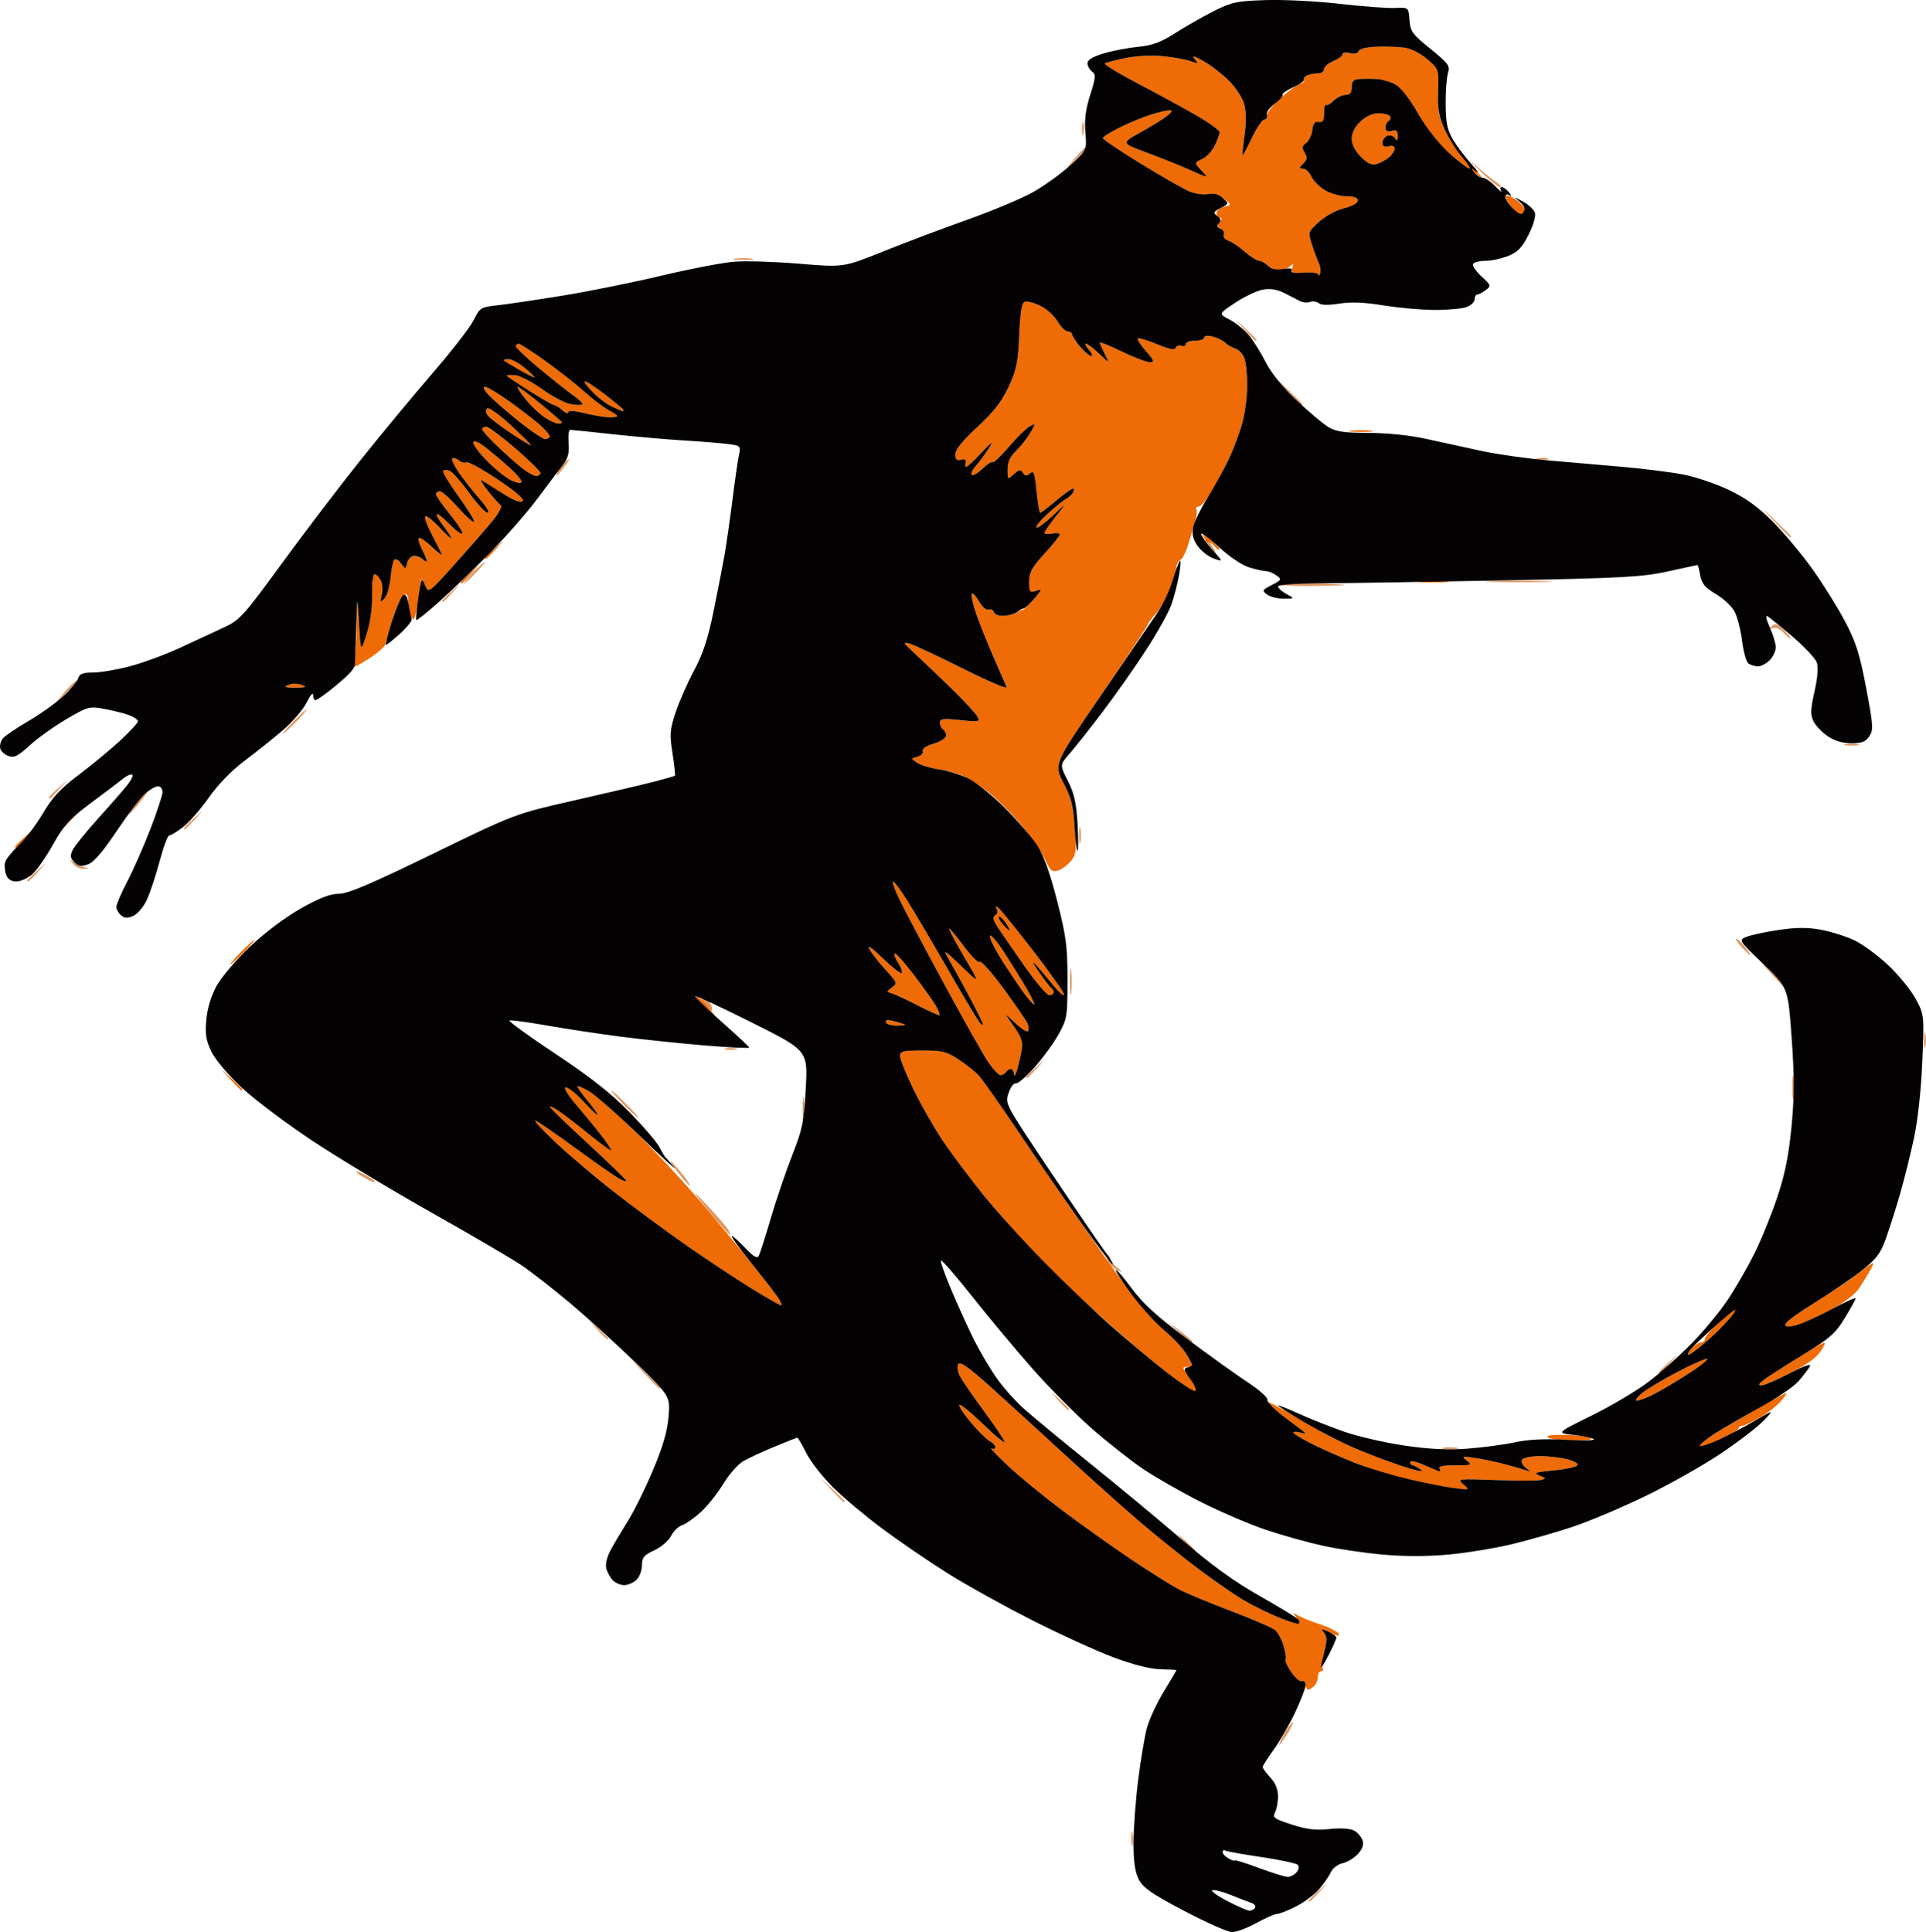 <?xml version="1.0" encoding="UTF-8" standalone="no"?>
<!-- Created with Inkscape (http://www.inkscape.org/) -->

<svg
   version="1.1"
   id="svg1"
   width="626.757"
   height="628.808"
   viewBox="0 0 626.757 628.808"
   xml:space="preserve"
   xmlns="http://www.w3.org/2000/svg"
   xmlns:svg="http://www.w3.org/2000/svg"><defs
     id="defs1" /><g
     id="g1"
     transform="translate(-2947.274,-1001.44)"><g
       id="g302"
       transform="translate(2265.349,-406.144)"><path
         style="fill:#dc9763"
         d="m 1107.801,2026.158 c 0,-0.172 1.462,-1.635 3.25,-3.25 3.25,-2.937 3.25,-2.937 0.313,0.313 -1.615,1.788 -3.078,3.25 -3.25,3.25 -0.172,0 -0.313,-0.141 -0.313,-0.313 z m -57.748,-20.187 c 0.011,-2.2 0.216,-2.982 0.455,-1.738 0.239,1.244 0.23,3.044 -0.02,4 -0.25,0.956 -0.446,-0.062 -0.435,-2.262 z m 49.952,-34.433 c 1.245,-2.163 2.435,-3.762 2.644,-3.553 0.209,0.209 -0.608,1.979 -1.815,3.933 -1.208,1.954 -2.397,3.553 -2.644,3.553 -0.246,0 0.57,-1.77 1.815,-3.933 z m -32.767,-62.317 c -2.937,-3.25 -2.937,-3.25 0.313,-0.313 1.788,1.615 3.25,3.078 3.25,3.25 0,0.172 -0.141,0.313 -0.313,0.313 -0.172,0 -1.635,-1.462 -3.25,-3.25 z m -114.984,-17 c -3.953,-4.25 -3.953,-4.25 0.297,-0.297 2.337,2.174 4.25,4.087 4.25,4.25 0,0.163 -0.134,0.297 -0.297,0.297 -0.163,0 -2.076,-1.913 -4.25,-4.25 z m 199.297,-13.456 c 1.238,-0.238 3.263,-0.238 4.5,0 1.238,0.238 0.225,0.433 -2.25,0.433 -2.475,0 -3.487,-0.195 -2.25,-0.433 z m -125.313,-15.544 c -2.937,-3.25 -2.937,-3.25 0.313,-0.313 1.788,1.615 3.25,3.078 3.25,3.25 0,0.172 -0.141,0.313 -0.313,0.313 -0.172,0 -1.635,-1.462 -3.25,-3.25 z m -134.975,-9 c -4.962,-5.25 -4.962,-5.25 0.288,-0.287 2.888,2.729 5.25,5.092 5.25,5.25 0,0.158 -0.129,0.287 -0.288,0.287 -0.158,0 -2.521,-2.362 -5.25,-5.25 z m 330.538,-0.063 c 0,-0.172 1.462,-1.635 3.25,-3.25 3.25,-2.937 3.25,-2.937 0.313,0.313 -1.615,1.788 -3.078,3.25 -3.25,3.25 -0.172,0 -0.313,-0.141 -0.313,-0.313 z m -156.5,-13.297 c -4,-3.58 -4,-3.58 0.25,-0.401 2.337,1.748 4.25,3.366 4.25,3.595 0,0.229 -0.113,0.409 -0.25,0.401 -0.138,-0.01 -2.05,-1.626 -4.25,-3.595 z m -189.063,-0.64 c -2.937,-3.25 -2.937,-3.25 0.313,-0.313 1.788,1.615 3.25,3.078 3.25,3.25 0,0.172 -0.141,0.313 -0.313,0.313 -0.172,0 -1.635,-1.462 -3.25,-3.25 z m 168.083,-20.112 c -1.024,-0.749 -1.976,-2.14 -2.116,-3.092 -0.14,-0.951 0.05,-1.426 0.421,-1.055 0.371,0.371 0.675,1.068 0.675,1.549 0,0.48 0.9,1.554 2,2.385 1.1,0.831 1.748,1.526 1.441,1.543 -0.307,0.017 -1.397,-0.581 -2.421,-1.33 z m -129.613,-15.844 c -2.424,-2.863 -5.257,-6.35 -6.296,-7.75 -1.039,-1.399 0.65,0.155 3.754,3.455 3.104,3.3 6.107,6.787 6.675,7.75 0.567,0.963 0.861,1.75 0.653,1.75 -0.208,0 -2.362,-2.342 -4.785,-5.205 z m -11.907,-14.795 c -1.742,-2.2 -2.943,-4 -2.668,-4 0.275,0 1.926,1.8 3.668,4 1.742,2.2 2.943,4 2.668,4 -0.275,0 -1.926,-1.8 -3.668,-4 z m -102.25,1.428 c -1.512,-0.821 -2.75,-1.714 -2.75,-1.986 0,-0.272 1.35,0.204 3,1.058 1.65,0.853 3,1.765 3,2.026 0,0.261 -0.113,0.456 -0.25,0.434 -0.138,-0.022 -1.488,-0.711 -3,-1.532 z m 142.57,-22.428 c 0,-3.575 0.181,-5.037 0.403,-3.25 0.222,1.788 0.222,4.713 0,6.5 -0.222,1.788 -0.403,0.325 -0.403,-3.25 z m -58.32,-1.5 c -2.429,-2.475 -4.191,-4.5 -3.916,-4.5 0.275,0 2.487,2.025 4.916,4.5 2.429,2.475 4.191,4.5 3.916,4.5 -0.275,0 -2.487,-2.025 -4.916,-4.5 z m 380.32,-5.5 c 0,-3.575 0.181,-5.037 0.403,-3.25 0.222,1.788 0.222,4.713 0,6.5 -0.222,1.788 -0.403,0.325 -0.403,-3.25 z m -249.32,-3.313 c 0,-0.172 1.462,-1.635 3.25,-3.25 3.25,-2.937 3.25,-2.937 0.313,0.313 -1.615,1.788 -3.078,3.25 -3.25,3.25 -0.172,0 -0.313,-0.141 -0.313,-0.313 z m -97.75,-9.376 c 0.963,-0.252 2.538,-0.252 3.5,0 0.963,0.252 0.175,0.457 -1.75,0.457 -1.925,0 -2.712,-0.206 -1.75,-0.457 z m 390.002,-2.811 c 0.011,-2.2 0.216,-2.982 0.455,-1.738 0.239,1.244 0.23,3.044 -0.02,4 -0.25,0.956 -0.446,-0.062 -0.435,-2.262 z m -396.752,-11.5 c -0.995,-1.1 -1.403,-1.993 -0.905,-1.985 0.498,0.01 1.355,0.346 1.905,0.75 0.55,0.404 1.113,1.297 1.25,1.985 0.138,0.688 0.095,1.25 -0.095,1.25 -0.19,0 -1.159,-0.9 -2.155,-2 z m 118.828,-7.5 c 0,-3.85 0.185,-5.302 0.402,-3.228 0.216,2.075 0.213,5.225 -0.01,7 -0.221,1.775 -0.398,0.078 -0.394,-3.772 z m 228.217,-2.456 c -4.955,-5.544 -4.955,-5.544 0.452,-0.33 2.974,2.868 5.204,5.363 4.955,5.544 -0.249,0.181 -2.682,-2.165 -5.407,-5.214 z m -9.541,-8.54 c -1.29,-1.373 -2.156,-2.663 -1.924,-2.868 0.231,-0.205 1.467,0.918 2.747,2.496 1.279,1.577 2.145,2.868 1.924,2.868 -0.221,0 -1.457,-1.123 -2.747,-2.496 z M 690.801,1694.158 c 0,-0.172 1.462,-1.635 3.25,-3.25 3.25,-2.937 3.25,-2.937 0.313,0.313 -1.615,1.788 -3.078,3.25 -3.25,3.25 -0.172,0 -0.313,-0.141 -0.313,-0.313 z m 14.872,-5.437 c -1.194,-1.522 -1.177,-1.601 0.128,-0.608 0.825,0.628 2.4,1.364 3.5,1.634 1.9,0.467 1.893,0.497 -0.128,0.608 -1.17,0.064 -2.745,-0.671 -3.5,-1.634 z m 327.4,-9.25 c 0,-2.475 0.195,-3.487 0.433,-2.25 0.238,1.238 0.238,3.263 0,4.5 -0.238,1.238 -0.433,0.225 -0.433,-2.25 z m -331.272,-2.313 c 0,-0.172 1.462,-1.635 3.25,-3.25 3.25,-2.937 3.25,-2.937 0.313,0.313 -1.615,1.788 -3.078,3.25 -3.25,3.25 -0.172,0 -0.313,-0.141 -0.313,-0.313 z m 40,0 c 0,-0.172 1.462,-1.635 3.25,-3.25 3.25,-2.937 3.25,-2.937 0.313,0.313 -1.615,1.788 -3.078,3.25 -3.25,3.25 -0.172,0 -0.313,-0.141 -0.313,-0.313 z m -16.115,-7.526 c 1.112,-1.561 2.812,-3.474 3.778,-4.25 0.966,-0.776 0.237,0.501 -1.621,2.839 -1.858,2.337 -3.558,4.25 -3.778,4.25 -0.22,0 0.509,-1.277 1.621,-2.839 z m -27.885,-2.474 c 0,-0.172 1.462,-1.635 3.25,-3.25 3.25,-2.937 3.25,-2.937 0.313,0.313 -1.615,1.788 -3.078,3.25 -3.25,3.25 -0.172,0 -0.313,-0.141 -0.313,-0.313 z m 584.762,-17.394 c 1.244,-0.239 3.044,-0.23 4,0.02 0.956,0.25 -0.062,0.446 -2.262,0.435 -2.2,-0.011 -2.982,-0.216 -1.738,-0.455 z m -505.262,-7.293 c 2.148,-2.2 4.131,-4 4.406,-4 0.275,0 -1.258,1.8 -3.406,4 -2.148,2.2 -4.131,4 -4.406,4 -0.275,0 1.258,-1.8 3.406,-4 z m -74.437,-9.577 c 1.89,-2.242 3.64,-3.915 3.887,-3.717 0.247,0.198 -1.299,2.033 -3.437,4.077 -3.887,3.717 -3.887,3.717 -0.45,-0.36 z m 559.405,-19.458 c -1.064,-1.176 -2.502,-1.784 -3.405,-1.441 -1.261,0.48 -1.319,0.349 -0.299,-0.678 1.022,-1.029 1.783,-0.753 3.977,1.441 1.492,1.492 2.456,2.714 2.141,2.714 -0.315,0 -1.401,-0.916 -2.414,-2.035 z M 825.801,1603.158 c 0,-0.172 1.462,-1.635 3.25,-3.25 3.25,-2.937 3.25,-2.937 0.313,0.313 -1.615,1.788 -3.078,3.25 -3.25,3.25 -0.172,0 -0.313,-0.141 -0.313,-0.313 z m 271.651,-5.437 c -0.257,-0.412 3.429,-0.629 8.191,-0.482 4.762,0.147 10.683,0.404 13.158,0.57 2.475,0.166 -1.211,0.383 -8.191,0.482 -6.98,0.099 -12.901,-0.157 -13.158,-0.57 z m -261.651,-3.75 c 1.866,-1.925 3.617,-3.5 3.892,-3.5 0.275,0 -1.027,1.575 -2.892,3.5 -1.866,1.925 -3.617,3.5 -3.892,3.5 -0.275,0 1.027,-1.575 2.892,-3.5 z m 331.199,2.756 c 4.785,-0.183 12.885,-0.184 18,0 5.115,0.182 1.201,0.332 -8.699,0.333 -9.9,10e-4 -14.085,-0.148 -9.301,-0.331 z m -92.199,-12.256 c -1.175,-1.65 -1.911,-3 -1.636,-3 0.275,0 1.461,1.35 2.636,3 1.175,1.65 1.911,3 1.636,3 -0.275,0 -1.461,-1.35 -2.636,-3 z m 184.462,-7.25 c -4.962,-5.25 -4.962,-5.25 0.288,-0.287 2.888,2.729 5.25,5.092 5.25,5.25 0,0.158 -0.13,0.287 -0.288,0.287 -0.158,0 -2.521,-2.362 -5.25,-5.25 z m -395.552,-16.582 c 0.539,-1.008 1.766,-2.47 2.726,-3.25 1.08,-0.877 0.839,-0.179 -0.633,1.832 -1.309,1.788 -2.535,3.25 -2.726,3.25 -0.191,0 0.094,-0.825 0.633,-1.832 z m 318.34,-3.857 c 0.963,-0.252 2.538,-0.252 3.5,0 0.963,0.252 0.175,0.457 -1.75,0.457 -1.925,0 -2.712,-0.206 -1.75,-0.457 z m -81.788,-22.561 c -4.962,-5.25 -4.962,-5.25 0.288,-0.287 2.888,2.729 5.25,5.092 5.25,5.25 0,0.158 -0.13,0.287 -0.288,0.287 -0.158,0 -2.521,-2.362 -5.25,-5.25 z m -13.516,-19.5 c -3.446,-3.75 -3.446,-3.75 0.304,-0.304 2.062,1.895 3.75,3.583 3.75,3.75 0,0.167 -0.137,0.304 -0.304,0.304 -0.167,0 -1.855,-1.688 -3.75,-3.75 z m -165.696,-22.966 c 1.512,-0.229 3.987,-0.229 5.5,0 1.512,0.229 0.275,0.417 -2.75,0.417 -3.025,0 -4.263,-0.188 -2.75,-0.417 z m 241.973,-29.034 c -3.207,-3.163 -3.781,-3.903 -1.277,-1.647 2.505,2.257 5.667,4.844 7.026,5.75 1.36,0.906 1.934,1.647 1.277,1.647 -0.658,0 -3.82,-2.587 -7.026,-5.75 z m -131.16,-3.827 c 1.89,-2.242 3.64,-3.915 3.887,-3.717 0.247,0.198 -1.299,2.033 -3.437,4.077 -3.887,3.717 -3.887,3.717 -0.45,-0.36 z m 2.169,-9.423 c 0,-1.925 0.206,-2.712 0.457,-1.75 0.252,0.963 0.252,2.538 0,3.5 -0.252,0.963 -0.457,0.175 -0.457,-1.75 z"
         id="path305" /><path
         style="fill:#ee6b05"
         d="m 1106.801,1955.888 c 0,-0.871 -0.547,-1.401 -1.216,-1.178 -0.669,0.223 -2.251,-1.121 -3.517,-2.985 -1.266,-1.865 -2.088,-3.736 -1.827,-4.157 0.26,-0.421 -0.032,-2.413 -0.65,-4.427 -0.618,-2.013 -1.836,-4.275 -2.707,-5.026 -0.871,-0.751 -7.173,-3.485 -14.006,-6.075 -6.832,-2.59 -14.482,-5.756 -17,-7.035 -2.518,-1.279 -9.753,-5.809 -16.078,-10.065 -6.325,-4.256 -16.554,-11.552 -22.732,-16.212 -6.178,-4.66 -14.053,-11.155 -17.5,-14.433 -3.448,-3.278 -5.706,-5.677 -5.018,-5.332 0.688,0.345 1.25,0.167 1.25,-0.397 0,-0.563 -0.848,-1.478 -1.885,-2.032 -1.037,-0.555 -3.793,-3.289 -6.127,-6.075 -2.333,-2.787 -3.977,-5.332 -3.652,-5.656 0.324,-0.324 3.756,2.468 7.627,6.204 3.87,3.736 7.037,6.367 7.037,5.846 0,-0.521 -2.966,-4.972 -6.592,-9.892 -3.626,-4.92 -7.193,-10.106 -7.927,-11.526 -0.753,-1.456 -0.983,-3.15 -0.528,-3.887 0.588,-0.951 3.313,0.941 10.024,6.958 5.069,4.545 15.811,14.348 23.87,21.785 8.059,7.437 19.153,17.384 24.653,22.106 5.5,4.722 14.275,11.791 19.5,15.71 5.225,3.919 11.906,8.544 14.848,10.277 2.941,1.733 8.079,4.261 11.418,5.618 3.339,1.357 6.284,2.253 6.545,1.993 0.261,-0.261 -0.152,-1.232 -0.918,-2.159 -1.259,-1.523 -1.201,-1.571 0.608,-0.5 1.1,0.652 4.449,1.996 7.442,2.986 2.993,0.991 5.63,2.367 5.861,3.059 0.285,0.857 -0.653,0.703 -2.942,-0.48 -3.012,-1.557 -3.219,-1.566 -1.992,-0.086 1.104,1.331 1.147,2.533 0.223,6.206 -0.631,2.505 -0.883,4.982 -0.56,5.503 0.322,0.522 0.11,0.949 -0.473,0.949 -0.583,0 -1.059,0.81 -1.059,1.8 0,0.99 -0.54,2.34 -1.2,3 -0.66,0.66 -1.56,1.2 -2,1.2 -0.44,0 -0.8,-0.713 -0.8,-1.583 z m 42.5,-64.892 c -3.85,-0.712 -9.868,-2.048 -13.373,-2.969 -3.505,-0.921 -9.71,-3 -13.788,-4.62 -4.078,-1.62 -10.097,-4.3 -13.377,-5.955 -3.279,-1.655 -5.962,-3.281 -5.962,-3.612 0,-0.331 0.9,-0.367 2,-0.079 1.1,0.288 2,0.427 2,0.309 0,-0.117 -2.948,-2.378 -6.55,-5.023 -3.603,-2.645 -6.344,-5.016 -6.091,-5.268 0.252,-0.252 4.887,2.213 10.3,5.478 5.413,3.265 13.216,7.415 17.341,9.222 4.125,1.807 11.325,4.56 16,6.117 4.991,1.663 7.699,2.221 6.559,1.353 -1.068,-0.813 -2.305,-1.478 -2.75,-1.478 -0.445,0 -0.809,-0.456 -0.809,-1.013 0,-0.58 1.605,-0.327 3.75,0.591 2.062,0.882 4.386,1.865 5.164,2.183 0.907,0.372 1.155,0.16 0.691,-0.591 -0.52,-0.842 0.891,-1.17 5.027,-1.17 5.357,0 5.617,-0.106 3.809,-1.546 -1.802,-1.435 -1.619,-1.498 2.559,-0.875 2.475,0.369 6.75,1.257 9.5,1.974 2.75,0.717 5.9,1.621 7,2.01 1.948,0.688 1.951,0.668 0.097,-0.777 -1.046,-0.816 -1.583,-2.001 -1.191,-2.635 0.392,-0.633 3.048,-1.149 5.903,-1.146 2.855,0 6.932,0.489 9.061,1.08 2.417,0.671 3.517,1.428 2.929,2.015 -0.517,0.517 -4.027,1.229 -7.8,1.581 -5.828,0.544 -6.494,0.789 -4.429,1.631 2.259,0.921 2.29,1.024 0.43,1.461 -1.1,0.259 -7.695,0.265 -14.655,0.014 -12.289,-0.443 -12.592,-0.404 -10.5,1.344 2.089,1.745 2.094,1.798 0.155,1.743 -1.1,-0.031 -5.15,-0.639 -9,-1.351 z m 85.969,-13.475 c 0.323,-0.522 4.287,-3.15 8.809,-5.838 4.522,-2.689 10.88,-6.355 14.128,-8.147 5.906,-3.258 5.906,-3.258 3.5,-0.242 -1.323,1.659 -4.656,4.279 -7.406,5.823 -2.75,1.544 -5.338,2.705 -5.75,2.581 -0.412,-0.124 -0.75,0.162 -0.75,0.637 0,0.475 -2.644,2.05 -5.875,3.5 -3.231,1.45 -6.183,2.636 -6.559,2.636 -0.376,0 -0.42,-0.427 -0.097,-0.95 z m -49.469,-2.05 c -1.049,-0.678 0.455,-0.953 5,-0.914 3.575,0.03 7.4,0.442 8.5,0.914 1.379,0.593 -0.172,0.876 -5,0.914 -3.85,0.03 -7.675,-0.381 -8.5,-0.914 z m 30.5,-14.523 c 1.65,-1.348 6.977,-4.518 11.838,-7.043 4.861,-2.525 9.074,-4.355 9.363,-4.066 0.289,0.289 -2.563,2.515 -6.338,4.947 -3.775,2.432 -8.758,5.381 -11.074,6.553 -2.316,1.172 -4.791,2.115 -5.5,2.096 -0.709,-0.02 0.06,-1.139 1.71,-2.487 z m -156.631,-8.248 c -5.297,-4.251 -15.289,-12.854 -22.205,-19.119 -6.916,-6.264 -16.569,-15.714 -21.45,-21 -4.882,-5.286 -11.841,-13.289 -15.464,-17.786 -3.624,-4.497 -8.893,-11.591 -11.71,-15.765 -2.817,-4.174 -7.128,-11.712 -9.581,-16.752 -2.453,-5.039 -4.46,-9.983 -4.46,-10.985 0,-1.598 0.904,-1.823 7.329,-1.823 6.439,0 7.868,0.357 11.773,2.944 2.444,1.619 5.4,3.982 6.568,5.25 1.168,1.268 6.049,8.156 10.847,15.306 4.798,7.15 13.507,19.889 19.353,28.309 5.847,8.42 13.837,19.709 17.756,25.086 3.919,5.377 9.446,11.733 12.282,14.124 2.836,2.391 6.042,5.78 7.124,7.532 1.083,1.752 1.968,3.469 1.968,3.817 0,0.348 -0.73,0.632 -1.622,0.632 -1.494,0 -1.494,0.178 -0.01,2.25 0.887,1.238 2.083,3.038 2.657,4 0.776,1.301 0.714,1.745 -0.242,1.729 -0.707,-0.012 -5.619,-3.499 -10.916,-7.75 z m 196.246,3.944 c 1.312,-1.005 6.526,-4.37 11.588,-7.478 9.203,-5.651 9.203,-5.651 7.228,-2.304 -1.407,2.385 -4.289,4.534 -10.031,7.478 -4.431,2.272 -8.757,4.13 -9.613,4.13 -1.107,0 -0.868,-0.528 0.828,-1.827 z m -23.615,-10.173 c 0.996,-1.1 2.415,-2 3.155,-2 0.74,0 1.345,-0.589 1.345,-1.309 0,-0.72 2.582,-3.533 5.737,-6.25 4.856,-4.183 5.389,-4.45 3.47,-1.744 -1.247,1.758 -4.819,5.471 -7.937,8.25 -3.118,2.779 -6.099,5.053 -6.625,5.053 -0.525,0 -0.141,-0.9 0.855,-2 z m 30.698,-8.095 c 0.239,-0.719 4.592,-3.86 9.673,-6.982 5.08,-3.121 10.9,-6.997 12.933,-8.613 2.033,-1.616 4.303,-3.301 5.046,-3.745 1.118,-0.668 1.134,-0.4 0.089,1.564 -0.693,1.304 -2.317,3.974 -3.608,5.933 -1.587,2.407 -4.858,4.887 -10.089,7.648 -4.258,2.247 -9.258,4.404 -11.11,4.794 -2.553,0.537 -3.263,0.392 -2.933,-0.599 z m -336.698,-11.57 c -4.95,-3.055 -14.4,-9.319 -21,-13.92 -6.6,-4.601 -17.175,-12.403 -23.5,-17.337 -6.325,-4.934 -15.1,-12.389 -19.5,-16.567 -4.4,-4.178 -7.1,-7.169 -6,-6.647 1.1,0.522 6.887,4.524 12.861,8.893 5.973,4.369 12.218,8.745 13.877,9.726 1.659,0.98 2.847,1.367 2.639,0.86 -0.207,-0.507 -5.89,-6.011 -12.627,-12.231 -6.737,-6.22 -12.25,-11.541 -12.25,-11.825 0,-0.284 1.238,0.285 2.75,1.264 1.512,0.979 6.013,4.435 10,7.679 3.987,3.244 7.25,5.597 7.25,5.229 0,-0.369 -1.441,-2.535 -3.203,-4.814 -1.762,-2.279 -5.406,-6.731 -8.099,-9.894 -2.989,-3.51 -4.323,-5.75 -3.425,-5.75 0.809,0 3.338,2.025 5.62,4.5 2.281,2.475 4.394,4.5 4.694,4.5 0.3,0 -1.059,-1.959 -3.021,-4.353 -1.962,-2.394 -3.567,-4.629 -3.567,-4.966 0,-0.337 1.688,0.367 3.75,1.565 2.062,1.198 9.096,7.37 15.63,13.716 6.534,6.346 17.123,17.838 23.531,25.538 6.408,7.7 13.25,16.025 15.205,18.5 1.955,2.475 4.807,6.188 6.338,8.25 1.531,2.062 2.393,3.725 1.915,3.695 -0.478,-0.03 -4.919,-2.555 -9.869,-5.61 z m -169.554,-68.085 c -3.446,-3.75 -3.446,-3.75 0.304,-0.304 2.062,1.895 3.75,3.583 3.75,3.75 0,0.167 -0.137,0.304 -0.304,0.304 -0.167,0 -1.855,-1.688 -3.75,-3.75 z m 255.156,-1.5 c -0.056,-0.963 -0.526,-1.75 -1.043,-1.75 -0.518,0 -1.219,0.45 -1.559,1 -0.34,0.55 -1.161,1 -1.825,1 -0.664,0 -2.599,-2.138 -4.3,-4.75 -1.701,-2.612 -8.219,-14.216 -14.484,-25.786 -6.265,-11.57 -12.623,-23.607 -14.13,-26.75 -1.507,-3.143 -2.407,-5.709 -2,-5.703 0.407,0.01 2.498,2.818 4.647,6.25 2.149,3.431 7.859,13.098 12.689,21.482 4.83,8.384 9.484,16.247 10.342,17.473 0.859,1.226 1.561,1.837 1.561,1.358 0,-0.479 -2.085,-4.742 -4.633,-9.473 -2.548,-4.731 -5.542,-10.177 -6.653,-12.101 -1.759,-3.046 -1.215,-2.723 4.2,2.5 6.221,6 6.221,6 1.153,-2.651 -2.787,-4.758 -5.068,-9.005 -5.068,-9.438 0,-0.433 2.092,2.029 4.649,5.469 2.557,3.441 4.928,5.804 5.269,5.253 0.341,-0.552 3.761,3.26 7.601,8.47 3.84,5.21 7.389,10.36 7.888,11.444 0.499,1.084 0.605,2.273 0.235,2.643 -0.37,0.37 -2.3,-0.872 -4.288,-2.76 -3.616,-3.432 -3.616,-3.432 -0.408,1.068 2.437,3.418 3.089,5.221 2.711,7.5 -0.274,1.65 -0.937,4.575 -1.475,6.5 -0.537,1.925 -1.023,2.712 -1.079,1.75 z m -41.602,-16.75 c -0.34,-0.55 -0.029,-0.955 0.691,-0.9 0.72,0.055 2.434,0.46 3.809,0.9 2.387,0.765 2.356,0.805 -0.691,0.9 -1.755,0.055 -3.469,-0.35 -3.809,-0.9 z m -59.5,-5.5 c -1.866,-1.925 -2.967,-3.467 -2.446,-3.428 0.52,0.04 2.228,1.615 3.795,3.5 1.567,1.885 2.667,3.428 2.446,3.428 -0.221,0 -1.929,-1.575 -3.795,-3.5 z m 70,-0.072 c -3.575,-1.852 -7.4,-3.639 -8.5,-3.97 -1.957,-0.589 -1.959,-0.631 -0.097,-2.002 1.82,-1.339 1.726,-1.593 -2.138,-5.784 -2.222,-2.411 -4.594,-5.461 -5.27,-6.778 -0.733,-1.427 1.03,-0.196 4.363,3.047 3.076,2.993 5.864,5.169 6.197,4.837 0.333,-0.333 -0.167,-1.783 -1.111,-3.223 -0.943,-1.44 -1.473,-2.86 -1.177,-3.156 0.296,-0.296 3.211,2.981 6.477,7.281 3.267,4.301 6.497,8.87 7.179,10.155 0.682,1.285 1.09,2.476 0.908,2.648 -0.182,0.172 -3.256,-1.203 -6.831,-3.055 z m 34.66,-3.678 c -1.343,-1.788 -4.548,-6.529 -7.122,-10.536 -2.574,-4.007 -4.493,-7.832 -4.264,-8.5 0.229,-0.668 2.442,1.935 4.919,5.785 2.477,3.85 5.74,9.137 7.251,11.75 1.511,2.612 2.502,4.75 2.203,4.75 -0.299,0 -1.643,-1.462 -2.986,-3.25 z m -0.346,-9.5 c -3.758,-5.362 -7.663,-11.044 -8.679,-12.626 -1.406,-2.19 -1.552,-3.058 -0.612,-3.638 0.7,-0.433 0.895,-1.31 0.451,-2.029 -0.504,-0.816 -0.38,-1.017 0.35,-0.566 0.623,0.385 5.864,6.833 11.647,14.329 5.783,7.496 10.254,13.888 9.936,14.205 -0.318,0.317 -2.002,-1.208 -3.743,-3.388 -1.74,-2.18 -4.216,-5.105 -5.503,-6.5 -1.351,-1.464 -0.937,-0.494 0.979,2.296 1.825,2.658 3.665,5.047 4.089,5.309 0.424,0.262 0.771,0.9 0.771,1.418 0,0.517 -0.642,0.941 -1.427,0.941 -0.785,0 -4.502,-4.388 -8.26,-9.75 z m -5.926,-13.781 c -0.912,-1.392 -1.895,-2.295 -2.184,-2.006 -0.289,0.289 0.292,1.428 1.29,2.531 0.999,1.103 1.981,2.006 2.184,2.006 0.202,0 -0.378,-1.139 -1.29,-2.531 z m -248.888,9.531 c 2.148,-2.2 4.131,-4 4.406,-4 0.275,0 -1.258,1.8 -3.406,4 -2.148,2.2 -4.131,4 -4.406,4 -0.275,0 1.258,-1.8 3.406,-4 z m 261.684,-30.204 c -1.073,-2.363 -4.482,-7.326 -7.575,-11.029 -3.094,-3.703 -7.941,-8.564 -10.771,-10.801 -2.83,-2.237 -6.635,-4.69 -8.454,-5.45 -1.819,-0.76 -5.462,-1.699 -8.096,-2.087 -2.634,-0.388 -5.688,-1.329 -6.788,-2.091 -1.982,-1.375 -1.981,-1.392 0.181,-1.961 1.199,-0.316 1.968,-1.128 1.709,-1.805 -0.288,-0.752 1.101,-1.702 3.569,-2.442 2.223,-0.666 4.041,-1.841 4.041,-2.612 0,-0.77 -0.45,-1.679 -1,-2.019 -0.55,-0.34 -1,-1.319 -1,-2.175 0,-1.324 0.988,-1.452 6.583,-0.853 6.258,0.67 6.532,0.611 5.567,-1.193 -0.559,-1.044 -4.533,-5.316 -8.833,-9.493 -4.299,-4.177 -9.617,-9.242 -11.817,-11.254 -3.479,-3.182 -3.674,-3.571 -1.5,-2.984 1.375,0.371 9.195,4.023 17.378,8.117 8.183,4.093 14.632,6.856 14.331,6.139 -0.3,-0.717 -2.317,-5.354 -4.48,-10.304 -2.164,-4.95 -4.721,-11.392 -5.683,-14.315 -0.962,-2.923 -1.492,-5.572 -1.179,-5.886 0.314,-0.314 1.372,0.841 2.352,2.566 0.989,1.742 2.354,2.921 3.069,2.652 0.708,-0.267 1.523,0.128 1.811,0.877 0.299,0.78 1.708,1.269 3.298,1.144 1.526,-0.12 3.412,-0.621 4.189,-1.114 0.778,-0.492 1.686,-0.902 2.019,-0.911 0.332,-0.01 1.884,-1.536 3.449,-3.396 2.634,-3.13 2.682,-3.329 0.646,-2.683 -1.993,0.632 -2.199,0.353 -2.199,-2.979 0,-3.017 0.898,-4.66 5,-9.148 2.75,-3.009 5,-5.822 5,-6.252 0,-0.429 -1.125,-0.566 -2.5,-0.303 -1.375,0.263 -2.5,0.164 -2.5,-0.22 0,-0.384 1.664,-2.799 3.698,-5.367 3.698,-4.668 3.698,-4.668 -0.979,-0.231 -2.572,2.441 -4.952,4.163 -5.287,3.828 -0.335,-0.335 1.285,-2.332 3.6,-4.438 2.316,-2.105 4.943,-4.239 5.839,-4.742 0.896,-0.503 1.942,-1.39 2.324,-1.971 0.383,-0.581 0.498,-1.255 0.256,-1.497 -0.242,-0.242 -2.661,1.432 -5.375,3.721 -2.714,2.289 -5.165,4.161 -5.445,4.161 -0.281,0 -0.821,-3.156 -1.201,-7.014 -0.588,-5.963 -0.908,-6.834 -2.137,-5.814 -1.137,0.944 -1.63,0.902 -2.308,-0.196 -0.715,-1.157 -1.215,-1.077 -2.924,0.469 -2.043,1.849 -2.061,1.835 -2.061,-1.543 0,-2.415 0.802,-4.174 2.75,-6.034 1.512,-1.444 3.588,-4.074 4.613,-5.843 1.85,-3.194 1.849,-3.209 -0.163,-2.132 -1.114,0.596 -4.154,3.575 -6.755,6.62 -2.601,3.045 -4.972,5.293 -5.268,4.997 -0.296,-0.296 -1.802,0.673 -3.347,2.153 -1.545,1.48 -3.115,2.385 -3.49,2.01 -0.375,-0.375 0.222,-1.692 1.326,-2.927 1.104,-1.235 3.016,-3.821 4.249,-5.746 1.717,-2.68 1.029,-2.212 -2.939,2 -3.578,3.799 -5.033,4.843 -4.705,3.377 0.377,-1.685 0.089,-2.022 -1.398,-1.633 -1.422,0.372 -1.873,-0.053 -1.873,-1.764 0,-1.512 2.355,-4.43 7.156,-8.867 5.345,-4.94 7.922,-8.258 10.184,-13.113 2.598,-5.577 3.089,-7.966 3.46,-16.826 0.305,-7.282 0.82,-10.475 1.746,-10.83 0.723,-0.277 2.983,0.288 5.024,1.256 2.041,0.968 4.591,3.254 5.669,5.08 1.077,1.826 2.589,3.32 3.36,3.32 0.771,0 1.401,0.415 1.401,0.923 0,0.508 1.165,2.308 2.589,4 1.424,1.692 3.069,3.077 3.655,3.077 0.586,0 0.252,-0.9 -0.744,-2 -0.996,-1.1 -1.424,-2 -0.953,-2 0.471,0 2.394,1.462 4.272,3.25 3.415,3.25 3.415,3.25 1.798,0.05 -0.889,-1.76 -1.617,-3.43 -1.617,-3.711 0,-0.281 3.25,1.047 7.222,2.95 3.972,1.903 8.069,3.461 9.104,3.461 1.605,0 1.416,-0.53 -1.283,-3.605 -1.741,-1.983 -2.935,-3.835 -2.654,-4.116 0.281,-0.281 3.083,0.553 6.227,1.855 4.046,1.675 5.832,2.018 6.115,1.173 0.219,-0.657 1.045,-0.946 1.834,-0.643 0.789,0.303 1.435,0.053 1.435,-0.556 0,-0.609 1.35,-1.107 3,-1.107 1.65,0 3,-0.459 3,-1.019 0,-0.612 1.096,-0.744 2.74,-0.331 1.507,0.378 3.31,1.257 4.006,1.954 0.696,0.696 2.189,1.559 3.317,1.917 1.128,0.358 2.476,1.767 2.994,3.131 0.518,1.364 0.943,5.281 0.943,8.704 0,3.424 -0.69,8.874 -1.533,12.112 -0.843,3.238 -2.91,8.771 -4.593,12.297 -1.683,3.525 -4.255,8.382 -5.717,10.791 -1.462,2.41 -3.247,4.396 -3.967,4.413 -0.72,0.017 -1.063,0.43 -0.762,0.917 0.301,0.487 0.155,2.174 -0.324,3.75 -0.479,1.576 -1.467,4.89 -2.195,7.365 -0.728,2.475 -1.905,4.86 -2.617,5.3 -0.711,0.44 -1.293,1.435 -1.293,2.212 0,0.777 -0.964,3.989 -2.142,7.138 -1.178,3.149 -3.138,6.721 -4.355,7.938 -1.217,1.217 -2.474,2.893 -2.793,3.724 -0.319,0.831 -7.351,11.405 -15.625,23.498 -15.045,21.986 -15.045,21.986 -11.959,27.971 2.444,4.739 3.226,7.781 3.758,14.614 0.605,7.777 0.471,8.867 -1.357,11.031 -1.115,1.321 -3.01,2.686 -4.21,3.034 -1.841,0.533 -2.488,-0.04 -4.133,-3.664 z m -335.184,-4.109 c 0,-0.172 1.462,-1.635 3.25,-3.25 3.25,-2.937 3.25,-2.937 0.313,0.313 -1.615,1.788 -3.078,3.25 -3.25,3.25 -0.172,0 -0.313,-0.141 -0.313,-0.313 z m 88,-52.07 c 0,-0.211 0.795,-0.591 1.766,-0.845 0.971,-0.254 2.659,-0.113 3.75,0.313 1.511,0.59 1.09,0.792 -1.766,0.845 -2.062,0.039 -3.75,-0.102 -3.75,-0.313 z m 22.393,-8.198 c 0.334,-0.87 0.693,-6.157 0.798,-11.75 0.191,-10.168 0.191,-10.168 0.75,-0.668 0.559,9.5 0.559,9.5 2.483,3.5 1.215,-3.788 1.874,-8.489 1.788,-12.75 -0.075,-3.712 0.281,-6.75 0.791,-6.75 0.51,0 1.404,0.891 1.987,1.98 0.583,1.089 0.748,3.222 0.367,4.74 -0.62,2.47 -0.533,2.601 0.827,1.24 0.836,-0.836 1.747,-3.879 2.024,-6.762 0.277,-2.883 0.831,-5.569 1.23,-5.968 0.4,-0.4 1.379,0.166 2.177,1.257 1.432,1.958 1.458,1.954 2.035,-0.252 0.321,-1.229 1.342,-2.235 2.268,-2.235 0.926,0 2.223,0.54 2.883,1.2 0.66,0.66 1.2,0.863 1.2,0.45 0,-0.412 -0.708,-2.119 -1.574,-3.793 -0.866,-1.674 -1.309,-3.308 -0.985,-3.632 0.324,-0.324 2.214,0.956 4.202,2.843 1.987,1.887 3.44,2.982 3.229,2.432 -0.211,-0.55 -1.649,-3.407 -3.195,-6.349 -1.546,-2.942 -2.521,-5.639 -2.167,-5.994 0.355,-0.354 2.41,1.248 4.567,3.561 2.157,2.313 3.923,3.928 3.923,3.588 0,-0.339 -1.17,-2.151 -2.601,-4.027 -1.431,-1.876 -2.394,-3.618 -2.14,-3.871 0.254,-0.254 2.087,1.213 4.074,3.259 1.987,2.046 3.887,3.446 4.221,3.112 0.334,-0.334 -1.454,-3.139 -3.973,-6.232 -2.52,-3.093 -4.581,-6.057 -4.581,-6.585 0,-0.529 0.562,-0.961 1.25,-0.961 0.688,-2e-4 3.341,2.362 5.897,5.25 2.556,2.888 4.904,5.002 5.218,4.699 0.314,-0.303 -1.95,-4.03 -5.032,-8.282 -3.082,-4.252 -5.337,-7.997 -5.011,-8.322 0.325,-0.325 1.287,-0.325 2.137,0 0.85,0.326 3.676,3.532 6.281,7.124 2.605,3.592 5.342,6.53 6.083,6.53 0.745,0 -0.399,-1.983 -2.558,-4.436 -2.147,-2.439 -5.177,-6.273 -6.734,-8.518 -1.556,-2.245 -2.548,-4.364 -2.205,-4.707 0.343,-0.343 1.291,-0.072 2.105,0.604 0.814,0.676 1.914,0.961 2.444,0.633 0.53,-0.328 5.087,2.162 10.125,5.532 5.973,3.995 8.821,6.469 8.183,7.106 -0.638,0.638 -2.842,-0.206 -6.332,-2.425 -2.944,-1.872 -6.028,-3.811 -6.853,-4.309 -0.825,-0.498 -0.005,0.984 1.823,3.293 1.828,2.309 3.742,4.457 4.255,4.774 0.512,0.317 -0.533,2.399 -2.323,4.627 -1.79,2.228 -7.292,8.563 -12.226,14.077 -8.972,10.026 -8.972,10.026 -10.129,7.193 -1.127,-2.758 -1.176,-2.688 -1.851,2.611 -0.381,2.994 -0.935,6.291 -1.23,7.326 -0.43,1.505 -0.712,1.605 -1.412,0.5 -0.481,-0.76 -0.882,-2.83 -0.891,-4.601 -0.011,-2.373 -0.39,-3.075 -1.442,-2.671 -0.785,0.301 -2.411,3.775 -3.615,7.719 -1.204,3.944 -2.274,7.72 -2.378,8.391 -0.104,0.671 -2.189,2.575 -4.635,4.232 -2.445,1.657 -4.831,3.02 -5.303,3.03 -0.471,0.01 -0.584,-0.694 -0.25,-1.563 z m 34.607,-25.731 c 0,-0.172 1.462,-1.635 3.25,-3.25 3.25,-2.937 3.25,-2.937 0.313,0.313 -1.615,1.788 -3.078,3.25 -3.25,3.25 -0.172,0 -0.313,-0.141 -0.313,-0.313 z m 312.776,-0.42 c 2.352,-0.211 5.952,-0.208 8,0.01 2.048,0.215 0.124,0.388 -4.276,0.384 -4.4,0 -6.076,-0.179 -3.724,-0.391 z m -304.776,-7.58 c 0,-0.172 1.462,-1.635 3.25,-3.25 3.25,-2.937 3.25,-2.937 0.313,0.313 -1.615,1.788 -3.078,3.25 -3.25,3.25 -0.172,0 -0.313,-0.141 -0.313,-0.313 z m 237.009,-4.176 c -0.68,-0.819 -1.747,-1.197 -2.372,-0.84 -0.625,0.357 -0.803,0.281 -0.395,-0.169 0.408,-0.45 0.2,-1.535 -0.462,-2.41 -0.662,-0.876 0.242,-0.27 2.009,1.345 1.766,1.615 3.212,3.078 3.212,3.25 0,0.172 -0.17,0.313 -0.378,0.313 -0.208,0 -0.934,-0.67 -1.613,-1.489 z m -228.588,-21.099 c -1.694,-0.823 -5.233,-3.684 -7.866,-6.357 -2.633,-2.673 -4.612,-5.386 -4.397,-6.029 0.24,-0.721 1.843,-0.013 4.181,1.845 2.085,1.657 5.591,4.639 7.791,6.627 2.2,1.987 3.858,4.018 3.685,4.512 -0.173,0.494 -1.7,0.225 -3.394,-0.598 z m 3.406,-4.089 c -1.83,-1.472 -5.464,-4.717 -8.077,-7.212 -2.612,-2.495 -4.75,-4.891 -4.75,-5.324 0,-0.433 0.608,-0.788 1.352,-0.788 0.744,0 5.019,3.174 9.5,7.053 4.481,3.879 8.148,7.479 8.148,8 0,0.521 -0.64,0.948 -1.423,0.948 -0.783,0 -2.92,-1.204 -4.75,-2.676 z m -3.592,-11.326 c -3.296,-2.201 -6.569,-4.695 -7.272,-5.542 -0.759,-0.915 -0.91,-1.891 -0.371,-2.404 0.524,-0.498 3.848,1.845 7.861,5.542 3.825,3.523 6.688,6.406 6.364,6.406 -0.324,0 -3.287,-1.801 -6.583,-4.002 z m 2.575,-3.895 c -4.02,-3.243 -8.4,-7.068 -9.734,-8.5 -1.447,-1.554 -1.901,-2.603 -1.127,-2.603 0.714,0 4.222,2.087 7.796,4.637 3.574,2.55 8.019,5.972 9.877,7.604 1.858,1.631 3.379,3.37 3.379,3.863 0,0.493 -0.648,0.896 -1.441,0.896 -0.792,0 -4.73,-2.654 -8.75,-5.897 z m 270.941,3.174 c 1.788,-0.222 4.713,-0.222 6.5,0 1.788,0.222 0.325,0.403 -3.25,0.403 -3.575,0 -5.037,-0.181 -3.25,-0.403 z m -262.32,-4.278 c -1.688,-1.082 -4.522,-3.774 -6.297,-5.983 -1.775,-2.209 -2.919,-4.016 -2.541,-4.016 0.377,0 3.773,2.526 7.547,5.614 3.774,3.087 6.861,5.787 6.861,6 0,0.213 -0.562,0.379 -1.25,0.37 -0.688,-0.01 -2.631,-0.902 -4.32,-1.984 z m 12.82,-1.441 c -3.369,-0.816 -5.25,-0.909 -5.25,-0.26 0,0.556 -0.823,0.267 -1.829,-0.643 -1.006,-0.91 -2.185,-1.655 -2.621,-1.655 -0.436,0 -4.113,-2.103 -8.171,-4.675 -4.059,-2.571 -7.379,-4.816 -7.379,-4.989 0,-0.173 1.238,-0.224 2.75,-0.114 1.512,0.11 5.421,2.126 8.686,4.478 3.265,2.353 7.448,4.562 9.297,4.908 1.849,0.347 3.591,0.401 3.872,0.12 0.281,-0.281 -0.977,-1.555 -2.797,-2.832 -1.819,-1.276 -6.795,-5.222 -11.058,-8.769 -4.263,-3.546 -7.75,-6.826 -7.75,-7.289 0,-0.462 0.403,-0.841 0.895,-0.841 0.492,0 4.43,2.535 8.75,5.634 4.32,3.099 10.077,7.631 12.792,10.071 2.716,2.441 6.203,5.092 7.75,5.892 1.547,0.8 2.813,1.668 2.813,1.929 0,0.261 -1.238,0.436 -2.75,0.389 -1.512,-0.047 -5.112,-0.657 -8,-1.357 z m 9.25,-1.979 c -1.65,-0.739 -4.473,-2.81 -6.274,-4.603 -1.801,-1.793 -3.066,-3.469 -2.811,-3.723 0.255,-0.255 3.191,1.636 6.524,4.201 3.334,2.565 6.061,4.863 6.061,5.106 0,0.243 -0.113,0.424 -0.25,0.402 -0.138,-0.022 -1.6,-0.643 -3.25,-1.382 z m -30.5,-12.175 c -2.475,-1.415 -4.688,-2.759 -4.917,-2.988 -0.229,-0.229 0.463,-0.416 1.538,-0.416 1.075,0 3.512,1.332 5.417,2.959 1.904,1.628 3.237,2.972 2.962,2.988 -0.275,0.016 -2.525,-1.129 -5,-2.543 z m 260.079,-30.912 c -0.045,-0.573 -2.02,-0.853 -4.586,-0.649 -4.029,0.321 -4.438,0.162 -3.853,-1.493 0.536,-1.515 0.41,-1.625 -0.693,-0.601 -0.741,0.688 -2.35,1.25 -3.576,1.25 -1.226,0 -2.904,-0.675 -3.729,-1.5 -0.825,-0.825 -2.095,-1.507 -2.821,-1.516 -0.727,-0.01 -2.825,-1.342 -4.663,-2.962 -1.838,-1.62 -4.233,-3.229 -5.322,-3.574 -1.106,-0.351 -1.756,-1.215 -1.472,-1.956 0.28,-0.73 -0.188,-1.595 -1.04,-1.921 -1.252,-0.48 -1.312,-0.881 -0.314,-2.083 0.858,-1.033 0.892,-1.488 0.113,-1.488 -0.617,0 -1.122,-0.666 -1.122,-1.481 0,-0.815 1.124,-1.763 2.498,-2.108 2.498,-0.627 2.498,-0.627 -0.045,-2.627 -1.694,-1.332 -3.446,-1.827 -5.247,-1.483 -1.488,0.284 -4.221,-0.117 -6.075,-0.891 -1.854,-0.775 -8.941,-4.826 -15.75,-9.003 -6.809,-4.177 -12.38,-7.93 -12.38,-8.338 0,-0.409 2.587,-2.015 5.75,-3.57 3.163,-1.554 7.734,-3.427 10.159,-4.162 2.425,-0.735 5.073,-1.336 5.885,-1.336 0.978,0 0.671,0.632 -0.909,1.873 -1.312,1.03 -5.213,3.44 -8.669,5.354 -6.284,3.481 -6.284,3.481 2,6.534 4.556,1.679 10.984,4.261 14.284,5.738 6,2.685 6,2.685 3.614,0.134 -2.386,-2.551 -2.386,-2.551 0.202,-3.73 1.423,-0.648 3.285,-2.647 4.136,-4.442 0.852,-1.794 1.548,-3.737 1.548,-4.317 0,-0.58 -3.207,-2.928 -7.126,-5.216 -3.919,-2.289 -12.514,-6.98 -19.099,-10.424 -6.585,-3.444 -11.591,-6.491 -11.124,-6.771 0.467,-0.28 3.534,-1.061 6.816,-1.736 3.54,-0.728 8.526,-0.965 12.261,-0.582 3.462,0.355 7.481,1.096 8.932,1.648 2.419,0.92 2.522,0.86 1.239,-0.716 -1.05,-1.29 -0.347,-1.132 2.825,0.638 2.323,1.296 6.038,4.152 8.255,6.347 2.256,2.233 4.471,5.625 5.03,7.701 0.63,2.338 0.67,6.07 0.111,10.09 -0.489,3.509 -0.796,6.487 -0.682,6.618 0.114,0.131 1.494,-2.456 3.069,-5.75 1.574,-3.294 3.481,-5.988 4.237,-5.988 0.756,0 1.066,-0.5 0.688,-1.112 -0.387,-0.626 1.341,-3.001 3.959,-5.438 2.555,-2.38 5.544,-4.612 6.643,-4.96 1.098,-0.349 1.768,-1.004 1.488,-1.457 -0.28,-0.453 0.201,-1.095 1.067,-1.428 0.867,-0.333 2.439,-0.605 3.494,-0.605 1.055,0 1.918,-0.62 1.918,-1.379 0,-0.758 1.35,-1.938 3,-2.621 1.65,-0.683 3,-1.687 3,-2.23 0,-0.544 1.084,-0.715 2.417,-0.38 1.499,0.376 2.573,0.139 2.828,-0.626 0.246,-0.737 2.591,-1.317 5.833,-1.443 2.982,-0.116 7.073,0.023 9.091,0.308 2.141,0.303 5.227,1.866 7.409,3.752 3.74,3.233 3.74,3.233 3.528,10.676 -0.186,6.552 0.157,8.179 2.867,13.59 1.693,3.381 5.082,7.994 7.53,10.25 2.448,2.256 4.202,4.103 3.897,4.103 -0.304,0 -3.107,-1.978 -6.228,-4.396 -3.121,-2.418 -6.851,-5.68 -8.291,-7.25 -1.439,-1.57 -4.495,-6.115 -6.792,-10.1 -2.567,-4.456 -5.285,-7.82 -7.056,-8.736 -1.585,-0.819 -4.153,-1.579 -5.708,-1.687 -1.555,-0.108 -4.065,-0.115 -5.577,-0.014 -2.218,0.147 -2.75,0.667 -2.75,2.683 0,1.833 -0.533,2.5 -2,2.5 -1.1,0 -2.862,0.863 -3.917,1.917 -1.054,1.054 -2.179,1.654 -2.5,1.333 -0.321,-0.321 -0.583,0.861 -0.583,2.627 0,2.503 -0.386,3.146 -1.75,2.917 -1.282,-0.215 -1.84,0.496 -2.086,2.659 -0.185,1.624 -1.085,3.509 -2,4.189 -1.348,1.002 -1.441,1.602 -0.491,3.16 0.943,1.547 0.852,2.245 -0.464,3.561 -1.445,1.445 -1.454,1.637 -0.083,1.637 0.855,0 2.067,1.126 2.694,2.502 0.627,1.376 2.612,3.4 4.41,4.496 1.799,1.097 4.958,1.996 7.02,1.998 2.522,0 3.75,0.456 3.75,1.385 0,0.804 -1.897,1.859 -4.542,2.525 -2.545,0.641 -6.12,2.59 -8.132,4.434 -3.538,3.243 -3.572,3.346 -2.32,7.225 0.699,2.164 1.71,4.903 2.248,6.087 0.538,1.183 0.736,2.758 0.44,3.5 -0.295,0.742 -0.573,0.895 -0.616,0.341 z m 62.988,-21.921 c -1.255,-1.336 -2.116,-2.925 -1.913,-3.533 0.223,-0.669 1.58,-0.205 3.447,1.179 1.693,1.256 2.888,2.845 2.656,3.533 -0.233,0.688 -0.757,1.25 -1.165,1.25 -0.408,0 -1.769,-1.093 -3.024,-2.429 z m -49.074,-16.425 c -1.943,-1.943 -2.993,-4.007 -2.993,-5.883 0,-1.861 0.999,-3.847 2.805,-5.577 1.825,-1.749 3.9,-2.687 5.941,-2.687 1.725,0 3.395,0.419 3.712,0.931 0.316,0.512 0.118,1.214 -0.441,1.559 -0.559,0.345 -1.016,1.329 -1.016,2.186 0,1.065 0.632,1.392 2,1.035 1.546,-0.404 1.996,-0.034 1.985,1.633 -0.012,1.637 -0.228,1.82 -0.899,0.761 -0.486,-0.768 -1.604,-1.119 -2.485,-0.781 -0.88,0.338 -1.601,1.356 -1.601,2.262 0,1.156 0.597,1.492 2,1.125 1.213,-0.317 2,-0.031 2,0.728 0,0.688 -0.787,1.943 -1.75,2.788 -0.963,0.845 -2.766,1.846 -4.007,2.225 -1.72,0.524 -2.97,-0.025 -5.25,-2.305 z"
         id="path304" /><path
         style="fill:#040202"
         d="m 1067.301,2029.494 c -10.462,-5.508 -13.341,-7.496 -14.748,-10.184 -1.266,-2.419 -1.749,-5.691 -1.75,-11.869 -8e-4,-4.691 0.675,-13.916 1.501,-20.5 0.826,-6.584 2.108,-14.229 2.848,-16.989 0.74,-2.76 3.214,-8.094 5.497,-11.852 2.283,-3.758 4.151,-6.9 4.15,-6.981 -10e-4,-0.081 -2.364,-0.206 -5.25,-0.278 -3.345,-0.083 -8.875,-1.485 -15.248,-3.867 -5.5,-2.055 -17.425,-7.496 -26.5,-12.09 -9.075,-4.594 -21.45,-11.47 -27.5,-15.279 -6.05,-3.809 -15.464,-10.236 -20.92,-14.28 -5.456,-4.045 -12.74,-10.125 -16.187,-13.512 -3.447,-3.387 -7.428,-8.45 -8.847,-11.25 -1.419,-2.8 -2.736,-5.092 -2.926,-5.092 -0.19,0 -3.557,1.324 -7.482,2.943 -3.925,1.619 -8.52,3.756 -10.211,4.75 -1.691,0.994 -4.618,4.344 -6.505,7.444 -1.886,3.1 -5.178,7.217 -7.316,9.148 -2.137,1.931 -4.84,3.813 -6.007,4.184 -1.167,0.37 -2.781,1.95 -3.588,3.509 -0.807,1.56 -3.265,3.666 -5.463,4.679 -3.391,1.564 -4.001,2.312 -4.022,4.938 -0.014,1.702 -0.849,3.84 -1.855,4.75 -1.006,0.91 -2.774,1.655 -3.929,1.655 -1.155,0 -2.806,-0.706 -3.67,-1.57 -0.863,-0.863 -1.831,-2.611 -2.151,-3.884 -0.356,-1.419 0.237,-3.811 1.533,-6.18 1.163,-2.126 3.674,-6.341 5.581,-9.366 1.907,-3.025 5.519,-10.349 8.026,-16.276 3.283,-7.76 4.716,-12.658 5.121,-17.5 0.562,-6.724 0.562,-6.724 -10.81,-17.727 -6.255,-6.052 -15.816,-14.736 -21.247,-19.297 -5.431,-4.561 -12.47,-10.056 -15.644,-12.211 -3.173,-2.155 -16.28,-9.834 -29.126,-17.065 -12.846,-7.231 -30.331,-17.757 -38.856,-23.392 -8.525,-5.635 -18.953,-13.472 -23.174,-17.416 -4.462,-4.169 -8.598,-9.079 -9.881,-11.729 -1.781,-3.68 -2.104,-5.684 -1.677,-10.4 0.336,-3.704 1.557,-7.73 3.337,-10.999 1.555,-2.858 6.423,-8.574 10.916,-12.821 4.821,-4.556 11.53,-9.591 16.544,-12.414 6.039,-3.401 9.537,-4.75 12.315,-4.75 2.938,0 10.367,-3.158 30.612,-13.014 26.732,-13.014 26.732,-13.014 46.194,-17.427 10.704,-2.427 22.354,-5.161 25.888,-6.075 3.535,-0.914 6.553,-1.786 6.707,-1.937 0.154,-0.151 -0.209,-3.425 -0.806,-7.276 -0.97,-6.252 -0.858,-7.685 1.043,-13.386 1.171,-3.512 3.873,-9.639 6.005,-13.617 2.903,-5.416 4.502,-10.313 6.37,-19.5 1.372,-6.747 2.968,-14.968 3.548,-18.268 0.579,-3.3 1.707,-11.175 2.505,-17.5 0.798,-6.325 1.749,-12.928 2.112,-14.672 0.651,-3.124 0.596,-3.18 -3.698,-3.718 -2.398,-0.3 -8.859,-0.819 -14.359,-1.153 -5.5,-0.334 -15.85,-1.244 -23,-2.022 -7.15,-0.778 -13.378,-1.42 -13.84,-1.425 -0.462,-0.01 -0.687,1.919 -0.5,4.276 0.261,3.29 -0.194,4.974 -1.957,7.25 -1.263,1.631 -4.988,6.565 -8.277,10.965 -3.289,4.4 -10.131,12.222 -15.203,17.381 -5.072,5.16 -12.496,12.312 -16.496,15.893 -4,3.582 -7.434,6.335 -7.629,6.119 -0.196,-0.216 0.1,-3.504 0.657,-7.306 0.957,-6.529 1.076,-6.757 2.158,-4.112 1.145,2.801 1.145,2.801 10.116,-7.225 4.934,-5.514 10.436,-11.849 12.226,-14.077 1.79,-2.228 2.835,-4.31 2.323,-4.627 -0.512,-0.317 -2.427,-2.465 -4.255,-4.774 -1.828,-2.309 -2.648,-3.791 -1.823,-3.293 0.825,0.498 3.909,2.437 6.853,4.309 3.49,2.219 5.694,3.063 6.332,2.425 0.638,-0.638 -2.211,-3.111 -8.183,-7.106 -5.039,-3.37 -9.595,-5.86 -10.125,-5.532 -0.53,0.328 -1.63,0.043 -2.444,-0.633 -0.814,-0.676 -1.761,-0.948 -2.105,-0.604 -0.343,0.343 0.649,2.462 2.205,4.707 1.556,2.245 4.586,6.079 6.734,8.518 2.159,2.452 3.302,4.436 2.558,4.436 -0.741,0 -3.478,-2.939 -6.083,-6.53 -2.605,-3.592 -5.432,-6.797 -6.281,-7.124 -0.85,-0.326 -1.811,-0.327 -2.137,0 -0.325,0.326 1.93,4.07 5.011,8.322 3.082,4.252 5.346,7.979 5.032,8.282 -0.314,0.303 -2.662,-1.811 -5.218,-4.699 -2.556,-2.888 -5.21,-5.25 -5.897,-5.25 -0.688,2e-4 -1.25,0.433 -1.25,0.961 0,0.529 2.062,3.492 4.581,6.585 2.52,3.094 4.308,5.898 3.973,6.232 -0.334,0.334 -2.234,-1.066 -4.221,-3.112 -1.987,-2.046 -3.821,-3.513 -4.074,-3.259 -0.254,0.254 0.709,1.996 2.14,3.871 1.431,1.875 2.601,3.688 2.601,4.027 0,0.339 -1.765,-1.276 -3.923,-3.588 -2.157,-2.313 -4.213,-3.915 -4.567,-3.561 -0.355,0.354 0.621,3.052 2.167,5.994 1.546,2.942 2.984,5.799 3.195,6.349 0.211,0.55 -1.242,-0.544 -3.229,-2.432 -1.987,-1.887 -3.878,-3.167 -4.202,-2.843 -0.324,0.324 0.119,1.958 0.985,3.632 0.866,1.674 1.574,3.381 1.574,3.793 0,0.412 -0.54,0.21 -1.2,-0.45 -0.66,-0.66 -1.958,-1.2 -2.883,-1.2 -0.926,0 -1.946,1.006 -2.268,2.235 -0.577,2.206 -0.603,2.209 -2.035,0.252 -0.798,-1.091 -1.777,-1.657 -2.177,-1.257 -0.4,0.4 -0.953,3.085 -1.23,5.968 -0.277,2.883 -1.188,5.926 -2.024,6.762 -1.36,1.36 -1.447,1.23 -0.827,-1.24 0.381,-1.518 0.216,-3.651 -0.367,-4.74 -0.583,-1.089 -1.477,-1.98 -1.987,-1.98 -0.51,0 -0.866,3.038 -0.791,6.75 0.086,4.261 -0.573,8.962 -1.788,12.75 -1.924,6 -1.924,6 -2.483,-3.5 -0.559,-9.5 -0.559,-9.5 -0.902,1.5 -0.189,6.05 -0.395,11.489 -0.457,12.088 -0.062,0.598 -0.974,1.948 -2.025,3 -1.051,1.052 -3.744,3.371 -5.984,5.153 -2.24,1.782 -4.41,3.245 -4.823,3.25 -0.412,0.01 -0.75,-0.778 -0.751,-1.74 -4.4e-4,-0.963 -0.935,0.138 -2.077,2.444 -1.142,2.307 -4.598,6.357 -7.681,9 -3.083,2.643 -8.69,7.122 -12.461,9.952 -4.284,3.216 -8.67,7.731 -11.695,12.037 -2.662,3.79 -6.44,8.111 -8.396,9.603 -1.956,1.492 -3.969,2.713 -4.472,2.713 -0.503,0 -1.9,3.712 -3.104,8.25 -1.204,4.537 -3.05,10.162 -4.102,12.499 -1.078,2.393 -3.014,4.75 -4.433,5.397 -1.946,0.886 -2.868,0.859 -4.049,-0.121 -0.841,-0.698 -1.53,-1.948 -1.53,-2.777 0,-0.829 1.566,-4.487 3.48,-8.127 1.914,-3.641 5.289,-11.28 7.5,-16.976 2.211,-5.696 4.02,-11.208 4.02,-12.25 0,-1.042 -0.65,-1.894 -1.444,-1.894 -0.794,0 -2.65,1.038 -4.125,2.306 -1.474,1.268 -5.662,6.77 -9.306,12.226 -4.567,6.838 -7.485,10.223 -9.391,10.893 -2.169,0.762 -3.124,0.614 -4.427,-0.689 -1.325,-1.325 -1.44,-2.124 -0.567,-3.949 0.602,-1.258 4.17,-5.69 7.927,-9.85 3.758,-4.16 8.086,-9.104 9.619,-10.988 1.533,-1.884 2.356,-3.568 1.828,-3.744 -0.527,-0.176 -1.782,0.362 -2.787,1.196 -1.006,0.834 -5.642,4.347 -10.304,7.807 -7.268,5.395 -9.072,7.356 -12.659,13.765 -2.301,4.11 -5.374,8.498 -6.83,9.75 -1.456,1.252 -3.761,2.277 -5.123,2.277 -1.643,0 -2.752,-0.745 -3.295,-2.213 -0.45,-1.217 -0.604,-3.033 -0.342,-4.035 0.262,-1.002 2.256,-3.494 4.431,-5.537 2.175,-2.043 5.728,-6.734 7.895,-10.424 3.052,-5.197 5.673,-8.013 11.626,-12.494 4.228,-3.182 10.293,-8.198 13.48,-11.149 3.186,-2.95 5.793,-5.776 5.793,-6.281 0,-0.504 -1.238,-1.39 -2.75,-1.968 -1.512,-0.578 -5.109,-1.489 -7.992,-2.025 -5.109,-0.949 -5.426,-0.866 -12.5,3.269 -3.992,2.333 -9.37,6.175 -11.952,8.537 -3.907,3.575 -5.081,4.152 -7,3.444 -1.268,-0.468 -2.455,-1.609 -2.638,-2.536 -0.183,-0.927 0.23,-2.362 0.917,-3.19 0.687,-0.828 4.41,-3.351 8.274,-5.608 3.864,-2.257 8.947,-5.874 11.295,-8.039 2.349,-2.165 4.543,-4.795 4.876,-5.844 0.47,-1.482 1.552,-1.908 4.85,-1.908 2.334,0 7.716,-0.909 11.96,-2.021 4.243,-1.111 11.641,-3.838 16.438,-6.06 4.798,-2.221 11.198,-5.19 14.223,-6.597 5.143,-2.392 6.365,-3.743 18.815,-20.808 7.323,-10.037 18.85,-25.172 25.616,-33.632 6.766,-8.46 17.352,-21.233 23.524,-28.383 6.173,-7.15 12.162,-14.89 13.309,-17.2 1.998,-4.022 2.323,-4.226 7.661,-4.814 3.066,-0.338 12.55,-1.743 21.075,-3.122 8.525,-1.379 23.15,-4.329 32.5,-6.556 9.35,-2.227 20.078,-4.272 23.84,-4.546 3.762,-0.274 13.233,0.039 21.047,0.695 14.206,1.193 14.206,1.193 27.16,-4.01 7.124,-2.861 19.479,-7.519 27.455,-10.35 7.976,-2.831 17.507,-6.828 21.18,-8.882 3.673,-2.054 9.141,-5.986 12.152,-8.737 5.474,-5.003 5.474,-5.003 4.985,-10.74 -0.352,-4.138 0.088,-7.549 1.581,-12.237 1.814,-5.696 1.886,-6.637 0.585,-7.61 -0.817,-0.611 -1.486,-1.831 -1.486,-2.711 0,-1.065 1.756,-2.126 5.25,-3.171 2.888,-0.864 7.95,-1.834 11.25,-2.156 4.633,-0.453 7.368,-1.461 12.002,-4.425 3.301,-2.111 8.926,-5.321 12.5,-7.133 5.897,-2.989 7.47,-3.326 16.998,-3.644 5.775,-0.193 16.575,0.352 24,1.21 7.425,0.858 15.525,1.466 18,1.35 4.5,-0.21 4.5,-0.21 4.801,3.906 0.272,3.725 0.921,4.62 6.819,9.405 5.913,4.798 6.442,5.53 5.699,7.883 -0.451,1.427 -0.788,6.01 -0.751,10.183 0.055,6.09 0.53,8.361 2.405,11.5 1.285,2.151 3.954,5.69 5.931,7.864 1.977,2.174 2.695,3.299 1.595,2.5 -1.848,-1.342 -1.896,-1.32 -0.628,0.297 0.755,0.963 2.014,1.75 2.798,1.75 0.784,0 2.602,1.238 4.041,2.75 1.439,1.512 2.291,2.188 1.893,1.5 -0.397,-0.688 -0.301,-1.25 0.214,-1.25 0.515,0 1.554,0.761 2.309,1.692 0.933,1.15 0.972,1.451 0.122,0.941 -0.76,-0.457 -1.25,-0.208 -1.25,0.634 0,0.762 1.149,2.464 2.553,3.783 2.059,1.934 2.719,2.13 3.41,1.012 0.576,-0.933 0.15,-1.993 -1.303,-3.238 -2.111,-1.81 -2.087,-1.812 1.093,-0.087 1.789,0.971 3.523,2.604 3.854,3.631 0.35,1.085 -0.522,4.089 -2.083,7.174 -2.13,4.21 -3.499,5.633 -6.625,6.883 -2.167,0.867 -5.479,1.576 -7.36,1.576 -1.881,0 -3.699,0.451 -4.04,1.002 -0.341,0.551 0.871,2.376 2.691,4.055 3.204,2.956 3.248,3.1 1.369,4.498 -1.068,0.795 -2.305,1.445 -2.75,1.445 -0.445,0 -0.809,0.686 -0.809,1.525 0,0.839 -1.154,1.964 -2.565,2.5 -1.411,0.536 -6.023,0.973 -10.25,0.971 -4.227,0 -11.757,-0.664 -16.733,-1.472 -6.331,-1.027 -10.685,-1.206 -14.5,-0.596 -3.503,0.56 -5.894,0.51 -6.689,-0.14 -0.68,-0.556 -1.936,-0.743 -2.789,-0.416 -0.854,0.328 -2.322,0.217 -3.263,-0.245 -0.941,-0.463 -3.217,-1.632 -5.059,-2.599 -2.26,-1.186 -4.506,-1.57 -6.907,-1.18 -1.957,0.318 -6.046,2.229 -9.087,4.248 -5.528,3.671 -5.528,3.671 -1.964,5.499 1.96,1.006 4.771,3.263 6.246,5.016 1.475,1.753 3.964,5.728 5.532,8.833 1.792,3.55 5.518,8.163 10.036,12.425 3.952,3.728 8.605,7.644 10.339,8.702 2.548,1.554 5.072,1.927 13.153,1.943 6.014,0.012 13.388,0.768 18.5,1.896 4.675,1.031 12.775,2.798 18,3.926 5.225,1.128 15.012,2.527 21.75,3.108 6.737,0.581 17.762,1.54 24.5,2.131 6.737,0.591 15.546,1.7 19.575,2.466 4.029,0.766 10.778,3.052 15,5.08 5.501,2.643 9.53,5.556 14.221,10.284 3.6,3.628 9.354,10.515 12.787,15.304 3.433,4.789 8.216,12.439 10.628,17 3.631,6.866 4.825,10.608 6.94,21.752 2.307,12.158 2.409,13.681 1.054,15.75 -1.182,1.804 -2.421,2.291 -5.83,2.291 -2.853,0 -5.487,-0.78 -7.727,-2.287 -1.869,-1.258 -3.96,-3.455 -4.646,-4.883 -1.022,-2.125 -0.959,-3.878 0.348,-9.668 1.021,-4.522 1.291,-7.93 0.749,-9.452 -0.467,-1.309 -3.998,-5.067 -7.848,-8.351 -3.85,-3.284 -7.549,-6.301 -8.219,-6.704 -0.709,-0.427 -0.405,1.06 0.728,3.556 1.071,2.359 1.957,5.302 1.969,6.54 0.012,1.238 -0.878,3.15 -1.978,4.25 -1.1,1.1 -2.788,1.993 -3.75,1.985 -0.963,-0.01 -2.348,-0.395 -3.079,-0.858 -0.731,-0.464 -1.69,-3.75 -2.131,-7.303 -0.441,-3.553 -1.532,-7.875 -2.426,-9.603 -0.894,-1.728 -3.634,-4.319 -6.088,-5.758 -3.513,-2.059 -4.6,-3.345 -5.106,-6.039 -0.353,-1.883 -0.749,-3.423 -0.879,-3.423 -0.13,0 -4.468,0.933 -9.639,2.074 -8.291,1.829 -14.601,2.175 -53.402,2.933 -24.2,0.472 -50.638,0.889 -58.75,0.926 -8.796,0.04 -14.75,0.458 -14.75,1.035 0,0.532 1.238,1.639 2.75,2.46 2.75,1.492 2.75,1.492 -0.809,1.532 -1.957,0.022 -4.406,-0.579 -5.44,-1.336 -1.778,-1.3 -1.696,-1.472 1.499,-3.124 3.196,-1.652 3.278,-1.824 1.499,-3.124 -1.035,-0.757 -2.531,-1.376 -3.324,-1.376 -0.794,0 -3.258,-0.544 -5.477,-1.209 -2.372,-0.711 -6.438,-3.434 -9.866,-6.608 -3.207,-2.97 -5.832,-4.902 -5.832,-4.294 0,0.608 1.621,2.899 3.601,5.091 3.601,3.986 3.601,3.986 0.498,2.904 -1.707,-0.595 -4.053,-2.416 -5.214,-4.046 -1.557,-2.186 -1.946,-3.788 -1.482,-6.104 0.345,-1.727 2.377,-5.93 4.514,-9.338 2.137,-3.409 5.265,-9.088 6.951,-12.62 1.686,-3.532 3.755,-9.072 4.598,-12.309 0.843,-3.238 1.533,-8.688 1.533,-12.112 0,-3.424 -0.424,-7.34 -0.943,-8.704 -0.518,-1.364 -1.866,-2.772 -2.994,-3.131 -1.128,-0.358 -2.621,-1.221 -3.317,-1.917 -0.696,-0.696 -2.499,-1.575 -4.006,-1.954 -1.644,-0.413 -2.74,-0.28 -2.74,0.331 0,0.56 -1.35,1.019 -3,1.019 -1.65,0 -3,0.498 -3,1.107 0,0.609 -0.646,0.859 -1.435,0.556 -0.789,-0.303 -1.615,-0.014 -1.834,0.643 -0.282,0.845 -2.069,0.503 -6.115,-1.173 -3.144,-1.302 -5.946,-2.136 -6.227,-1.855 -0.281,0.281 0.913,2.134 2.654,4.116 2.7,3.075 2.889,3.605 1.283,3.605 -1.035,0 -5.132,-1.557 -9.104,-3.461 -3.972,-1.903 -7.222,-3.231 -7.222,-2.95 0,0.281 0.728,1.951 1.617,3.711 1.617,3.2 1.617,3.2 -1.798,-0.05 -1.878,-1.788 -3.801,-3.25 -4.272,-3.25 -0.472,0 -0.043,0.9 0.953,2 0.996,1.1 1.33,2 0.744,2 -0.586,0 -2.231,-1.385 -3.655,-3.077 -1.424,-1.692 -2.589,-3.492 -2.589,-4 0,-0.508 -0.631,-0.923 -1.401,-0.923 -0.771,0 -2.283,-1.494 -3.36,-3.32 -1.077,-1.826 -3.628,-4.112 -5.669,-5.08 -2.041,-0.968 -4.301,-1.534 -5.024,-1.256 -0.926,0.356 -1.441,3.548 -1.746,10.83 -0.371,8.86 -0.862,11.249 -3.46,16.826 -2.262,4.856 -4.838,8.173 -10.184,13.113 -4.801,4.437 -7.156,7.355 -7.156,8.867 0,1.71 0.452,2.135 1.873,1.764 1.487,-0.389 1.775,-0.052 1.398,1.633 -0.328,1.467 1.127,0.422 4.705,-3.377 3.967,-4.212 4.655,-4.68 2.939,-2 -1.233,1.925 -3.145,4.511 -4.249,5.746 -1.104,1.235 -1.701,2.553 -1.326,2.927 0.375,0.375 1.945,-0.53 3.49,-2.01 1.545,-1.48 3.051,-2.449 3.347,-2.153 0.296,0.296 2.667,-1.953 5.268,-4.997 2.601,-3.045 5.641,-6.024 6.755,-6.62 2.012,-1.077 2.013,-1.062 0.163,2.132 -1.025,1.769 -3.1,4.398 -4.613,5.843 -1.948,1.861 -2.75,3.619 -2.75,6.034 0,3.378 0.018,3.392 2.061,1.543 1.709,-1.546 2.208,-1.627 2.924,-0.469 0.678,1.098 1.171,1.14 2.308,0.196 1.229,-1.02 1.549,-0.148 2.137,5.814 0.38,3.858 0.921,7.014 1.201,7.014 0.281,0 2.731,-1.873 5.445,-4.161 2.714,-2.289 5.133,-3.963 5.375,-3.721 0.242,0.242 0.127,0.916 -0.256,1.497 -0.383,0.581 -1.429,1.468 -2.324,1.971 -0.896,0.503 -3.523,2.637 -5.839,4.742 -2.316,2.105 -3.936,4.102 -3.6,4.438 0.335,0.336 2.715,-1.387 5.287,-3.828 4.677,-4.438 4.677,-4.438 0.979,0.231 -2.034,2.568 -3.698,4.983 -3.698,5.367 0,0.384 1.125,0.483 2.5,0.22 1.375,-0.263 2.5,-0.127 2.5,0.303 0,0.429 -2.25,3.243 -5,6.252 -4.102,4.488 -5,6.131 -5,9.148 0,3.333 0.206,3.612 2.199,2.979 2.09,-0.663 2.067,-0.541 -0.462,2.464 -1.464,1.739 -3.015,3.186 -3.449,3.216 -0.433,0.029 -1.365,0.533 -2.071,1.119 -0.706,0.586 -2.591,1.168 -4.189,1.294 -1.707,0.134 -3.121,-0.333 -3.428,-1.133 -0.287,-0.749 -1.102,-1.144 -1.811,-0.877 -0.715,0.269 -2.08,-0.91 -3.069,-2.652 -0.98,-1.725 -2.038,-2.88 -2.352,-2.566 -0.314,0.314 0.216,2.962 1.179,5.886 0.962,2.923 3.519,9.365 5.683,14.315 2.164,4.95 4.18,9.587 4.48,10.304 0.3,0.717 -6.149,-2.045 -14.331,-6.139 -8.183,-4.093 -16.003,-7.746 -17.378,-8.117 -2.174,-0.586 -1.979,-0.198 1.5,2.984 2.2,2.012 7.518,7.076 11.817,11.254 4.299,4.177 8.274,8.449 8.833,9.493 0.966,1.804 0.691,1.863 -5.567,1.193 -5.594,-0.599 -6.583,-0.471 -6.583,0.853 0,0.857 0.45,1.836 1,2.175 0.55,0.34 1,1.248 1,2.019 0,0.77 -1.819,1.946 -4.041,2.612 -2.468,0.74 -3.858,1.69 -3.569,2.442 0.26,0.677 -0.509,1.489 -1.709,1.805 -2.161,0.569 -2.163,0.586 -0.181,1.961 1.1,0.763 4.231,1.715 6.957,2.117 2.727,0.402 7.002,1.684 9.5,2.851 2.498,1.166 7.926,5.512 12.062,9.658 4.136,4.145 8.902,9.644 10.592,12.219 2.087,3.181 4.165,8.952 6.48,18 2.984,11.663 3.408,14.87 3.408,25.817 7e-4,11.903 -0.137,12.748 -2.878,17.695 -1.583,2.857 -5.125,7.715 -7.869,10.794 -2.744,3.079 -5.493,5.431 -6.109,5.226 -0.615,-0.205 -1.658,1.195 -2.316,3.111 -1.195,3.475 -1.165,3.533 12.943,24.579 7.777,11.603 15.91,23.523 18.073,26.49 2.163,2.967 3.414,5.074 2.78,4.682 -0.634,-0.392 -5.351,-6.644 -10.482,-13.895 -5.131,-7.25 -14.171,-20.382 -20.089,-29.182 -5.918,-8.8 -11.716,-17.038 -12.883,-18.306 -1.168,-1.268 -4.123,-3.631 -6.567,-5.25 -3.905,-2.586 -5.334,-2.944 -11.773,-2.944 -6.424,0 -7.329,0.225 -7.329,1.823 0,1.002 2.007,5.946 4.46,10.985 2.453,5.04 6.75,12.557 9.549,16.705 2.799,4.148 8.614,11.917 12.921,17.265 4.307,5.347 13.173,15.156 19.701,21.796 6.528,6.64 16.369,16.041 21.869,20.889 5.5,4.849 13.713,11.716 18.25,15.26 4.538,3.544 8.715,6.289 9.283,6.1 0.568,-0.189 -0.129,-1.914 -1.549,-3.833 -2.105,-2.845 -2.296,-3.549 -1.033,-3.812 0.852,-0.178 1.548,-0.575 1.548,-0.882 0,-0.307 -0.886,-1.992 -1.968,-3.743 -1.083,-1.752 -4.277,-5.131 -7.098,-7.51 -2.821,-2.379 -7.603,-7.669 -10.625,-11.757 -3.022,-4.087 -5.3,-7.626 -5.062,-7.865 0.238,-0.238 2.581,2.491 5.206,6.066 3.539,4.82 8.167,9.036 17.91,16.315 7.226,5.398 16.177,11.814 19.891,14.257 3.714,2.443 6.548,4.985 6.298,5.648 -0.25,0.663 2.449,3.337 5.997,5.943 3.548,2.605 6.452,4.833 6.452,4.951 0,0.117 -0.9,-0.022 -2,-0.309 -1.1,-0.288 -2,-0.252 -2,0.079 0,0.331 2.683,1.957 5.962,3.612 3.279,1.655 9.44,4.391 13.69,6.079 4.25,1.688 12.255,4.128 17.788,5.423 5.533,1.294 12.31,2.627 15.06,2.962 4.958,0.604 4.982,0.594 2.845,-1.251 -2.115,-1.826 -1.922,-1.852 10.5,-1.405 6.96,0.251 13.555,0.244 14.655,-0.014 1.86,-0.437 1.829,-0.54 -0.43,-1.461 -2.064,-0.842 -1.399,-1.087 4.429,-1.631 3.772,-0.352 7.282,-1.064 7.8,-1.581 0.588,-0.588 -0.512,-1.344 -2.929,-2.015 -2.128,-0.591 -6.206,-1.077 -9.061,-1.08 -2.855,0 -5.511,0.513 -5.903,1.146 -0.392,0.633 0.144,1.819 1.191,2.635 1.854,1.444 1.851,1.465 -0.097,0.777 -1.1,-0.388 -4.25,-1.293 -7,-2.01 -2.75,-0.717 -7.025,-1.605 -9.5,-1.974 -4.178,-0.623 -4.361,-0.56 -2.559,0.875 1.808,1.44 1.548,1.546 -3.809,1.546 -4.136,0 -5.547,0.329 -5.027,1.17 0.464,0.751 0.216,0.962 -0.691,0.591 -0.778,-0.319 -3.102,-1.301 -5.164,-2.183 -2.144,-0.917 -3.75,-1.17 -3.75,-0.591 0,0.557 0.364,1.013 0.809,1.013 0.445,0 1.682,0.665 2.75,1.478 1.14,0.868 -1.567,0.31 -6.559,-1.353 -4.675,-1.557 -11.816,-4.287 -15.869,-6.067 -4.053,-1.779 -11.14,-5.463 -15.75,-8.186 -4.61,-2.723 -8.381,-5.13 -8.381,-5.349 0,-0.219 3.038,0.983 6.75,2.672 3.712,1.689 10.383,4.333 14.824,5.877 4.441,1.544 13.216,3.564 19.5,4.49 8.031,1.183 14.101,1.487 20.426,1.024 4.95,-0.363 11.925,-1.289 15.5,-2.058 4.431,-0.954 9.683,-1.216 16.5,-0.825 5.5,0.316 9.68,0.229 9.289,-0.192 -0.391,-0.422 -3.316,-1.046 -6.5,-1.389 -5.789,-0.622 -5.789,-0.622 5.711,-6.278 6.325,-3.111 14.65,-8.041 18.5,-10.957 3.85,-2.916 10.17,-8.535 14.045,-12.487 3.875,-3.952 9.139,-10.307 11.698,-14.122 2.559,-3.815 6.491,-10.618 8.736,-15.118 2.245,-4.5 5.618,-12.79 7.494,-18.421 2.516,-7.551 3.73,-13.571 4.628,-22.933 0.945,-9.854 0.954,-16.341 0.042,-29 -1.175,-16.306 -1.175,-16.306 -9.278,-24.036 -8.103,-7.729 -8.103,-7.729 -5.234,-8.822 1.578,-0.601 6.32,-1.597 10.537,-2.212 5.591,-0.816 9.263,-0.823 13.554,-0.025 3.237,0.602 8.072,2.122 10.745,3.378 2.672,1.256 7.622,4.869 10.999,8.028 3.377,3.159 7.419,8.094 8.982,10.965 2.842,5.221 2.842,5.221 2.231,20.319 -0.364,8.993 -1.43,18.984 -2.637,24.709 -1.114,5.286 -3.179,13.611 -4.587,18.5 -1.409,4.889 -3.506,11.501 -4.662,14.694 -1.748,4.828 -3.094,6.584 -8.003,10.442 -3.246,2.55 -10.009,7.16 -15.029,10.245 -5.02,3.084 -9.323,6.195 -9.562,6.914 -0.33,0.989 0.383,1.137 2.933,0.607 1.853,-0.385 7.081,-2.684 11.618,-5.111 4.537,-2.426 8.25,-4.13 8.25,-3.787 0,0.343 -1.585,3.233 -3.522,6.421 -3.071,5.055 -4.83,6.596 -13.75,12.047 -5.626,3.438 -11.302,7.075 -12.613,8.084 -1.734,1.333 -1.953,1.834 -0.804,1.834 0.87,0 4.972,-1.755 9.116,-3.899 5.023,-2.599 7.231,-3.349 6.623,-2.25 -0.501,0.907 -2.18,3.084 -3.731,4.838 -1.551,1.754 -7.095,5.527 -12.32,8.383 -5.225,2.857 -11.912,6.735 -14.859,8.618 -2.947,1.883 -5.114,3.669 -4.814,3.969 0.3,0.3 3.023,-0.589 6.051,-1.976 3.028,-1.387 8.345,-4.174 11.814,-6.194 6.308,-3.673 6.308,-3.673 2.808,0.01 -1.925,2.024 -8.216,6.843 -13.98,10.709 -5.764,3.867 -16.789,10.084 -24.5,13.816 -7.711,3.732 -18.295,8.208 -23.52,9.946 -5.225,1.738 -14,4.257 -19.5,5.597 -5.5,1.34 -14.802,2.892 -20.672,3.447 -6.958,0.659 -14.446,0.679 -21.516,0.058 -5.965,-0.523 -14.887,-1.841 -19.828,-2.929 -4.941,-1.087 -13.259,-3.417 -18.484,-5.178 -5.225,-1.76 -14.675,-5.811 -21,-9.003 -6.325,-3.192 -14.789,-8.017 -18.809,-10.723 -4.02,-2.706 -11.543,-8.627 -16.719,-13.159 -5.175,-4.531 -13.847,-13.266 -19.271,-19.41 -5.424,-6.144 -14.25,-16.721 -19.615,-23.504 -5.364,-6.784 -9.98,-12.106 -10.258,-11.828 -0.278,0.278 1.382,4.922 3.688,10.32 2.306,5.398 5.558,12.521 7.225,15.828 1.668,3.308 4.741,8.533 6.829,11.612 2.088,3.079 6.189,7.749 9.113,10.378 2.924,2.629 12.741,10.742 21.816,18.03 9.075,7.288 22.541,18.459 29.925,24.825 9.629,8.301 16.783,13.475 25.299,18.296 6.53,3.697 12.121,7.124 12.425,7.614 0.303,0.49 0.357,1.086 0.119,1.324 -0.237,0.237 -3.164,-0.678 -6.503,-2.035 -3.339,-1.357 -8.477,-3.885 -11.418,-5.618 -2.941,-1.733 -9.623,-6.358 -14.848,-10.277 -5.225,-3.919 -14,-10.989 -19.5,-15.71 -5.5,-4.722 -16.594,-14.669 -24.653,-22.106 -8.059,-7.437 -18.801,-17.24 -23.87,-21.785 -6.711,-6.017 -9.436,-7.909 -10.024,-6.958 -0.455,0.737 -0.225,2.431 0.528,3.887 0.734,1.42 4.301,6.606 7.927,11.526 3.626,4.92 6.592,9.371 6.592,9.892 0,0.521 -3.167,-2.11 -7.037,-5.846 -3.87,-3.736 -7.302,-6.528 -7.627,-6.204 -0.324,0.324 1.319,2.869 3.652,5.656 2.333,2.787 5.09,5.52 6.127,6.075 1.037,0.555 1.885,1.469 1.885,2.032 0,0.563 -0.562,0.742 -1.25,0.397 -0.688,-0.345 1.571,2.055 5.018,5.332 3.447,3.278 11.322,9.772 17.5,14.433 6.177,4.66 16.407,11.956 22.732,16.212 6.325,4.256 13.56,8.786 16.078,10.065 2.518,1.279 10.168,4.445 17,7.035 6.832,2.59 13.135,5.324 14.006,6.075 0.871,0.751 2.089,3.013 2.707,5.026 0.618,2.013 0.91,4.005 0.65,4.427 -0.261,0.421 0.562,2.292 1.827,4.157 1.266,1.865 2.848,3.208 3.517,2.985 0.669,-0.223 1.216,0.337 1.216,1.244 0,0.907 -1.52,4.882 -3.377,8.833 -1.857,3.951 -5.007,9.433 -7,12.181 -1.993,2.748 -3.623,5.313 -3.623,5.699 0,0.386 1.125,1.916 2.5,3.399 1.653,1.784 2.5,3.856 2.5,6.117 0,1.881 -0.446,4.253 -0.991,5.27 -0.877,1.639 -0.257,2.087 5.433,3.926 4.922,1.59 7.802,1.931 12.323,1.459 3.644,-0.381 6.702,-0.187 7.999,0.507 1.155,0.618 2.398,2.063 2.762,3.21 0.455,1.433 -0.033,2.826 -1.558,4.449 -1.221,1.3 -3.451,2.633 -4.956,2.964 -1.505,0.331 -3.193,1.604 -3.751,2.829 -0.558,1.225 -2.254,3.7 -3.768,5.5 -1.514,1.8 -4.93,4.375 -7.59,5.723 -2.66,1.348 -5.455,2.451 -6.21,2.451 -0.755,0 -3.808,1.342 -6.783,2.982 -2.975,1.64 -6.535,2.96 -7.91,2.933 -1.375,-0.027 -8.35,-3.128 -15.5,-6.893 z m 23.004,-1.03 c 0.342,-0.554 -0.194,-1.272 -1.191,-1.595 -0.997,-0.324 -3.984,-1.472 -6.636,-2.552 -2.652,-1.08 -5.353,-1.782 -6,-1.56 -0.647,0.222 1.523,1.802 4.823,3.511 3.3,1.709 6.536,3.129 7.191,3.155 0.655,0.026 1.471,-0.405 1.813,-0.959 z m 13.531,-11.535 c 0.766,-0.923 0.916,-1.905 0.372,-2.447 -0.499,-0.497 -5.841,-1.636 -11.871,-2.53 -6.03,-0.894 -11.317,-1.845 -11.75,-2.112 -0.433,-0.268 -0.787,-0.026 -0.787,0.537 0,0.563 0.9,1.506 2,2.094 1.1,0.589 2,0.861 2,0.606 0,-0.255 3.487,0.832 7.75,2.416 4.263,1.584 8.482,2.902 9.377,2.929 0.895,0.027 2.204,-0.645 2.908,-1.494 z m 116.255,-155.589 c 2.316,-1.172 7.299,-4.121 11.074,-6.553 3.775,-2.432 6.627,-4.658 6.338,-4.947 -0.289,-0.289 -4.503,1.54 -9.363,4.066 -4.861,2.525 -10.188,5.695 -11.838,7.043 -1.65,1.348 -2.42,2.468 -1.71,2.487 0.709,0.02 3.184,-0.923 5.5,-2.096 z m 17.98,-17.921 c 3.118,-2.779 6.679,-6.492 7.914,-8.25 1.643,-2.34 0.377,-1.551 -4.72,2.94 -3.83,3.376 -7.821,7.088 -8.869,8.25 -1.048,1.162 -1.475,2.112 -0.95,2.112 0.525,0 3.506,-2.274 6.625,-5.053 z m -303.437,-14.197 c -1.267,-1.788 -5.151,-6.784 -8.631,-11.104 -3.481,-4.319 -6.159,-8.023 -5.952,-8.23 0.207,-0.207 2.109,1.452 4.227,3.687 2.8,2.954 4.044,3.699 4.559,2.73 0.39,-0.734 2.163,-6.284 3.939,-12.334 1.777,-6.05 4.914,-15.275 6.972,-20.5 3.347,-8.496 3.81,-10.794 4.389,-21.749 0.647,-12.249 0.647,-12.249 -17.452,-21.309 -9.954,-4.983 -18.284,-8.876 -18.509,-8.65 -0.226,0.226 3.614,3.965 8.533,8.309 4.919,4.344 8.977,8.141 9.018,8.437 0.041,0.296 -6.563,-0.021 -14.675,-0.705 -8.113,-0.684 -20.375,-1.969 -27.25,-2.857 -6.875,-0.887 -17.596,-2.509 -23.824,-3.604 -6.228,-1.095 -11.752,-1.848 -12.275,-1.673 -0.523,0.174 6.148,5.024 14.824,10.777 11.376,7.544 18.1,12.832 24.114,18.965 4.587,4.677 9.037,9.866 9.89,11.531 0.852,1.665 1.825,3.252 2.16,3.527 0.336,0.275 1.506,1.625 2.6,3 1.094,1.375 -3.856,-3.144 -11,-10.042 -7.144,-6.898 -14.677,-13.521 -16.74,-14.716 -2.062,-1.196 -3.75,-1.898 -3.75,-1.561 0,0.337 1.605,2.572 3.567,4.966 1.962,2.394 3.321,4.353 3.021,4.353 -0.3,0 -2.413,-2.025 -4.694,-4.5 -2.281,-2.475 -4.81,-4.5 -5.62,-4.5 -0.898,0 0.435,2.24 3.425,5.75 2.693,3.163 6.337,7.615 8.099,9.894 1.762,2.279 3.203,4.446 3.203,4.814 0,0.369 -3.263,-1.984 -7.25,-5.229 -3.987,-3.244 -8.488,-6.7 -10,-7.679 -1.512,-0.979 -2.75,-1.548 -2.75,-1.264 0,0.284 5.513,5.605 12.25,11.825 6.737,6.22 12.42,11.724 12.627,12.231 0.207,0.507 -0.98,0.12 -2.639,-0.86 -1.659,-0.98 -7.904,-5.356 -13.877,-9.726 -5.973,-4.369 -11.761,-8.371 -12.861,-8.893 -1.1,-0.522 1.6,2.469 6,6.647 4.4,4.178 13.175,11.633 19.5,16.567 6.325,4.934 16.9,12.736 23.5,17.337 6.6,4.601 16.05,10.865 21,13.92 4.95,3.055 9.368,5.579 9.818,5.61 0.45,0.03 -0.218,-1.407 -1.485,-3.195 z m 79.823,-80.25 c 0.378,-2.279 -0.274,-4.082 -2.711,-7.5 -3.208,-4.5 -3.208,-4.5 0.408,-1.068 1.989,1.887 3.919,3.129 4.288,2.76 0.37,-0.37 0.264,-1.559 -0.235,-2.643 -0.499,-1.084 -4.049,-6.234 -7.888,-11.444 -3.84,-5.21 -7.26,-9.022 -7.601,-8.47 -0.341,0.552 -2.712,-1.812 -5.269,-5.253 -2.557,-3.441 -4.649,-5.902 -4.649,-5.469 0,0.433 2.28,4.68 5.068,9.438 5.068,8.651 5.068,8.651 -1.153,2.651 -5.415,-5.223 -5.959,-5.546 -4.2,-2.5 1.111,1.925 4.105,7.371 6.653,12.101 2.548,4.731 4.633,8.993 4.633,9.473 0,0.479 -0.703,-0.132 -1.561,-1.358 -0.859,-1.226 -5.513,-9.088 -10.342,-17.473 -4.83,-8.384 -10.54,-18.051 -12.689,-21.482 -2.149,-3.432 -4.24,-6.244 -4.647,-6.25 -0.407,-0.01 0.493,2.56 2,5.703 1.507,3.143 7.865,15.18 14.13,26.75 6.265,11.57 12.783,23.174 14.484,25.786 1.701,2.612 3.636,4.75 4.3,4.75 0.664,0 1.485,-0.45 1.825,-1 0.34,-0.55 1.041,-1 1.559,-1 0.517,0 0.987,0.787 1.043,1.75 0.056,0.963 0.542,0.175 1.079,-1.75 0.537,-1.925 1.201,-4.85 1.475,-6.5 z m -39.657,-8.5 c -1.375,-0.44 -3.089,-0.845 -3.809,-0.9 -0.72,-0.055 -1.031,0.35 -0.691,0.9 0.34,0.55 2.054,0.955 3.809,0.9 3.047,-0.095 3.078,-0.136 0.691,-0.9 z m 11.923,-5.164 c -0.682,-1.285 -3.912,-5.854 -7.179,-10.155 -3.267,-4.301 -6.181,-7.577 -6.477,-7.281 -0.296,0.296 0.234,1.716 1.177,3.156 0.943,1.44 1.443,2.89 1.111,3.223 -0.333,0.333 -3.121,-1.844 -6.197,-4.837 -3.333,-3.244 -5.096,-4.474 -4.363,-3.047 0.676,1.317 3.047,4.367 5.27,6.778 3.863,4.191 3.957,4.445 2.138,5.784 -1.862,1.371 -1.86,1.413 0.097,2.002 1.1,0.331 4.925,2.117 8.5,3.97 3.575,1.852 6.649,3.227 6.831,3.055 0.182,-0.172 -0.227,-1.363 -0.908,-2.648 z m 29.52,-5.586 c -1.511,-2.612 -4.774,-7.9 -7.251,-11.75 -2.477,-3.85 -4.691,-6.454 -4.919,-5.785 -0.229,0.668 1.69,4.493 4.264,8.5 2.574,4.007 5.779,8.748 7.122,10.536 1.343,1.788 2.687,3.25 2.986,3.25 0.299,0 -0.692,-2.138 -2.203,-4.75 z m 8.557,0.809 c 0,-0.518 -0.347,-1.156 -0.771,-1.418 -0.424,-0.262 -2.264,-2.651 -4.089,-5.309 -1.915,-2.79 -2.329,-3.76 -0.979,-2.296 1.286,1.395 3.763,4.32 5.503,6.5 1.74,2.18 3.424,3.705 3.743,3.388 0.318,-0.317 -4.153,-6.709 -9.936,-14.205 -5.783,-7.496 -11.024,-13.944 -11.647,-14.329 -0.729,-0.451 -0.854,-0.249 -0.35,0.566 0.444,0.719 0.249,1.596 -0.451,2.029 -0.939,0.581 -0.793,1.448 0.612,3.638 1.015,1.582 4.921,7.263 8.679,12.626 3.758,5.362 7.475,9.75 8.26,9.75 0.785,0 1.427,-0.423 1.427,-0.941 z m -16.506,-22.065 c -0.999,-1.103 -1.579,-2.242 -1.29,-2.531 0.289,-0.289 1.271,0.614 2.184,2.006 0.912,1.392 1.493,2.531 1.29,2.531 -0.202,0 -1.185,-0.903 -2.184,-2.006 z m -227.978,-77.909 c -1.091,-0.426 -2.779,-0.567 -3.75,-0.313 -0.971,0.254 -1.766,0.634 -1.766,0.845 0,0.211 1.688,0.352 3.75,0.313 2.856,-0.054 3.277,-0.255 1.766,-0.845 z m 67.614,-70.586 c -2.2,-1.987 -5.706,-4.969 -7.791,-6.627 -2.338,-1.858 -3.941,-2.565 -4.181,-1.845 -0.214,0.643 1.765,3.356 4.397,6.029 2.633,2.673 6.172,5.534 7.866,6.357 1.694,0.823 3.221,1.092 3.394,0.598 0.173,-0.494 -1.485,-2.525 -3.685,-4.512 z m 9.87,1.554 c 0,-0.521 -3.667,-4.121 -8.148,-8 -4.481,-3.879 -8.756,-7.053 -9.5,-7.053 -0.744,0 -1.352,0.354 -1.352,0.788 0,0.433 2.138,2.829 4.75,5.324 2.612,2.495 6.247,5.741 8.077,7.212 1.83,1.472 3.967,2.676 4.75,2.676 0.783,0 1.423,-0.426 1.423,-0.948 z m -9.546,-15.458 c -4.014,-3.697 -7.337,-6.041 -7.861,-5.542 -0.539,0.513 -0.389,1.489 0.371,2.404 0.703,0.847 3.975,3.341 7.272,5.542 3.296,2.201 6.259,4.002 6.583,4.002 0.324,0 -2.539,-2.882 -6.364,-6.406 z m 12.546,3.509 c 0,-0.493 -1.52,-2.231 -3.379,-3.863 -1.858,-1.632 -6.303,-5.053 -9.877,-7.604 -3.574,-2.55 -7.082,-4.637 -7.796,-4.637 -0.774,0 -0.32,1.049 1.127,2.603 1.333,1.432 5.714,5.257 9.734,8.5 4.02,3.244 7.958,5.897 8.75,5.897 0.792,0 1.441,-0.403 1.441,-0.896 z m 4,-4.49 c 0,-0.213 -3.088,-2.913 -6.861,-6 -3.774,-3.087 -7.17,-5.614 -7.547,-5.614 -0.377,0 0.766,1.807 2.541,4.016 1.775,2.209 4.609,4.901 6.297,5.983 1.688,1.082 3.632,1.975 4.32,1.984 0.688,0.01 1.25,-0.157 1.25,-0.37 z m 18,-2.088 c 0,-0.261 -1.266,-1.129 -2.813,-1.929 -1.547,-0.8 -5.034,-3.451 -7.75,-5.892 -2.716,-2.44 -8.472,-6.972 -12.792,-10.071 -4.32,-3.099 -8.258,-5.634 -8.75,-5.634 -0.492,0 -0.895,0.378 -0.895,0.841 0,0.462 3.487,3.742 7.75,7.289 4.263,3.546 9.238,7.492 11.058,8.769 1.819,1.276 3.078,2.55 2.797,2.832 -0.281,0.281 -2.023,0.227 -3.872,-0.12 -1.849,-0.347 -6.032,-2.555 -9.297,-4.908 -3.265,-2.353 -7.173,-4.368 -8.686,-4.478 -1.512,-0.11 -2.75,-0.059 -2.75,0.114 0,0.173 3.321,2.418 7.379,4.989 4.059,2.571 7.736,4.675 8.171,4.675 0.436,0 1.615,0.745 2.621,1.655 1.006,0.91 1.829,1.2 1.829,0.643 0,-0.649 1.881,-0.556 5.25,0.26 2.888,0.7 6.487,1.31 8,1.357 1.512,0.047 2.75,-0.128 2.75,-0.389 z m 2,-1.967 c 0,-0.243 -2.728,-2.54 -6.061,-5.106 -3.334,-2.565 -6.27,-4.456 -6.524,-4.201 -0.255,0.255 1.01,1.93 2.811,3.723 1.801,1.793 4.624,3.865 6.274,4.603 1.65,0.739 3.112,1.361 3.25,1.382 0.138,0.021 0.25,-0.16 0.25,-0.402 z m -31.962,-13.599 c -1.904,-1.628 -4.342,-2.959 -5.417,-2.959 -1.075,0 -1.767,0.187 -1.538,0.416 0.229,0.229 2.442,1.573 4.917,2.988 2.475,1.414 4.725,2.559 5,2.543 0.275,-0.016 -1.058,-1.36 -2.962,-2.988 z m 258.217,-34.308 c -0.538,-1.183 -1.549,-3.922 -2.248,-6.087 -1.252,-3.879 -1.219,-3.982 2.32,-7.225 2.011,-1.843 5.587,-3.793 8.132,-4.434 2.645,-0.666 4.542,-1.72 4.542,-2.525 0,-0.929 -1.228,-1.383 -3.75,-1.385 -2.062,0 -5.222,-0.901 -7.02,-1.998 -1.799,-1.097 -3.784,-3.12 -4.41,-4.496 -0.627,-1.376 -1.839,-2.502 -2.694,-2.502 -1.371,0 -1.361,-0.192 0.083,-1.637 1.316,-1.316 1.407,-2.014 0.464,-3.561 -0.95,-1.558 -0.857,-2.159 0.491,-3.16 0.915,-0.68 1.815,-2.565 2,-4.189 0.246,-2.163 0.804,-2.874 2.086,-2.659 1.364,0.229 1.75,-0.414 1.75,-2.917 0,-1.766 0.263,-2.948 0.583,-2.627 0.321,0.321 1.446,-0.279 2.5,-1.333 1.054,-1.054 2.817,-1.917 3.917,-1.917 1.467,0 2,-0.667 2,-2.5 0,-2.016 0.532,-2.535 2.75,-2.683 1.512,-0.101 4.022,-0.094 5.577,0.014 1.555,0.108 4.135,0.873 5.733,1.7 1.851,0.957 4.576,4.398 7.508,9.482 2.866,4.969 6.72,9.867 10.217,12.983 3.088,2.752 6.021,5.004 6.518,5.004 0.497,0 -0.56,-1.667 -2.349,-3.704 -1.789,-2.037 -4.341,-6.082 -5.671,-8.987 -1.956,-4.274 -2.374,-6.659 -2.185,-12.483 0.233,-7.185 0.226,-7.206 -3.513,-10.438 -2.188,-1.891 -5.274,-3.455 -7.416,-3.758 -2.018,-0.285 -6.109,-0.424 -9.091,-0.308 -3.242,0.126 -5.587,0.706 -5.833,1.443 -0.255,0.764 -1.329,1.002 -2.828,0.626 -1.333,-0.335 -2.417,-0.164 -2.417,0.38 0,0.543 -1.35,1.546 -3,2.23 -1.65,0.683 -3,1.863 -3,2.621 0,0.758 -0.863,1.379 -1.918,1.379 -1.055,0 -2.627,0.272 -3.494,0.605 -0.867,0.333 -1.366,0.945 -1.109,1.36 0.257,0.416 -1.308,1.556 -3.478,2.535 -2.17,0.979 -3.751,2.095 -3.512,2.481 0.238,0.386 -0.932,1.711 -2.602,2.945 -1.789,1.323 -2.812,2.825 -2.492,3.659 0.299,0.778 -0.035,1.415 -0.742,1.415 -0.707,0 -2.573,2.695 -4.147,5.988 -1.574,3.294 -2.955,5.881 -3.069,5.75 -0.114,-0.131 0.193,-3.109 0.682,-6.618 0.56,-4.02 0.519,-7.752 -0.111,-10.09 -0.559,-2.076 -2.775,-5.468 -5.03,-7.701 -2.217,-2.195 -5.932,-5.051 -8.255,-6.347 -3.171,-1.769 -3.875,-1.928 -2.825,-0.638 1.283,1.576 1.18,1.635 -1.239,0.716 -1.451,-0.552 -5.47,-1.293 -8.932,-1.648 -3.735,-0.383 -8.721,-0.146 -12.261,0.582 -3.282,0.675 -6.349,1.456 -6.816,1.736 -0.467,0.28 4.539,3.327 11.124,6.771 6.585,3.444 15.18,8.135 19.099,10.424 3.919,2.289 7.126,4.636 7.126,5.216 0,0.58 -0.697,2.523 -1.548,4.317 -0.852,1.794 -2.713,3.793 -4.136,4.442 -2.588,1.179 -2.588,1.179 -0.202,3.73 2.386,2.551 2.386,2.551 -3.614,-0.134 -3.3,-1.476 -9.728,-4.058 -14.284,-5.738 -8.284,-3.053 -8.284,-3.053 -2,-6.534 3.456,-1.915 7.357,-4.324 8.669,-5.354 1.58,-1.241 1.887,-1.873 0.909,-1.873 -0.812,0 -3.46,0.601 -5.885,1.336 -2.425,0.735 -6.996,2.608 -10.159,4.162 -3.163,1.554 -5.75,3.161 -5.75,3.57 0,0.409 5.571,4.161 12.38,8.338 6.809,4.177 13.896,8.229 15.75,9.003 1.854,0.775 4.624,1.169 6.155,0.876 1.873,-0.358 3.443,0.064 4.797,1.288 2.004,1.814 2.002,1.826 -0.719,3.252 -2.444,1.281 -2.558,1.558 -1.082,2.637 1.228,0.898 1.361,1.495 0.517,2.339 -0.843,0.843 -0.723,1.29 0.472,1.748 0.882,0.339 1.375,1.213 1.095,1.942 -0.284,0.741 0.365,1.605 1.472,1.956 1.089,0.346 3.484,1.954 5.322,3.574 1.838,1.62 3.936,2.953 4.663,2.962 0.727,0.01 2.043,0.737 2.924,1.619 1.107,1.107 2.638,1.435 4.951,1.059 2.205,-0.358 3.126,-0.184 2.699,0.508 -0.43,0.696 0.915,0.927 3.978,0.684 2.654,-0.211 4.661,0.062 4.707,0.639 0.043,0.554 0.321,0.4 0.616,-0.341 0.295,-0.742 0.097,-2.317 -0.44,-3.5 z m 22.995,-34.425 c 0.963,-0.845 1.75,-2.1 1.75,-2.788 0,-0.759 -0.787,-1.046 -2,-0.728 -1.403,0.367 -2,0.031 -2,-1.125 0,-0.906 0.72,-1.925 1.601,-2.262 0.88,-0.338 1.999,0.014 2.485,0.781 0.671,1.06 0.887,0.876 0.899,-0.761 0.012,-1.667 -0.439,-2.038 -1.985,-1.633 -1.368,0.358 -2,0.031 -2,-1.035 0,-0.857 0.457,-1.84 1.016,-2.186 0.559,-0.345 0.757,-1.047 0.441,-1.559 -0.317,-0.512 -1.987,-0.931 -3.712,-0.931 -2.041,0 -4.116,0.938 -5.941,2.687 -1.806,1.73 -2.805,3.716 -2.805,5.577 0,1.876 1.05,3.94 2.993,5.883 2.28,2.28 3.53,2.829 5.25,2.305 1.242,-0.378 3.045,-1.379 4.007,-2.225 z m -22.224,491.466 c -0.014,-0.444 0.478,-2.808 1.094,-5.253 0.876,-3.479 0.84,-4.784 -0.168,-5.998 -1.145,-1.379 -0.992,-1.417 1.38,-0.336 1.468,0.669 2.668,1.563 2.668,1.988 0,0.425 -1.113,2.94 -2.474,5.59 -1.361,2.65 -2.486,4.454 -2.5,4.01 z m -80.232,-273.696 c -0.373,-6.442 -1.077,-9.193 -3.608,-14.102 -3.145,-6.098 -3.145,-6.098 12.041,-28.247 8.352,-12.181 16.652,-24.306 18.444,-26.944 1.792,-2.638 4.033,-7.363 4.98,-10.5 0.948,-3.137 2.034,-6.076 2.414,-6.531 0.38,-0.455 0.272,1.57 -0.24,4.5 -0.512,2.93 -1.658,7.353 -2.546,9.828 -0.888,2.475 -4.526,9 -8.084,14.5 -3.558,5.5 -9.877,14.5 -14.043,20 -4.165,5.5 -9.058,11.694 -10.872,13.764 -3.299,3.764 -3.299,3.764 -0.65,8.992 2.063,4.07 2.76,7.167 3.149,13.986 0.275,4.817 0.27,8.758 -0.011,8.758 -0.281,0 -0.719,-3.601 -0.974,-8.003 z m -222.127,-66.725 c 1.35,-4.25 2.99,-8.062 3.644,-8.471 0.81,-0.506 1.38,0.445 1.787,2.978 0.329,2.046 0.779,4.181 1,4.743 0.221,0.562 -1.452,2.7 -3.719,4.75 -2.267,2.05 -4.356,3.727 -4.644,3.727 -0.287,0 0.582,-3.478 1.932,-7.728 z"
         id="path303" /></g></g></svg>
